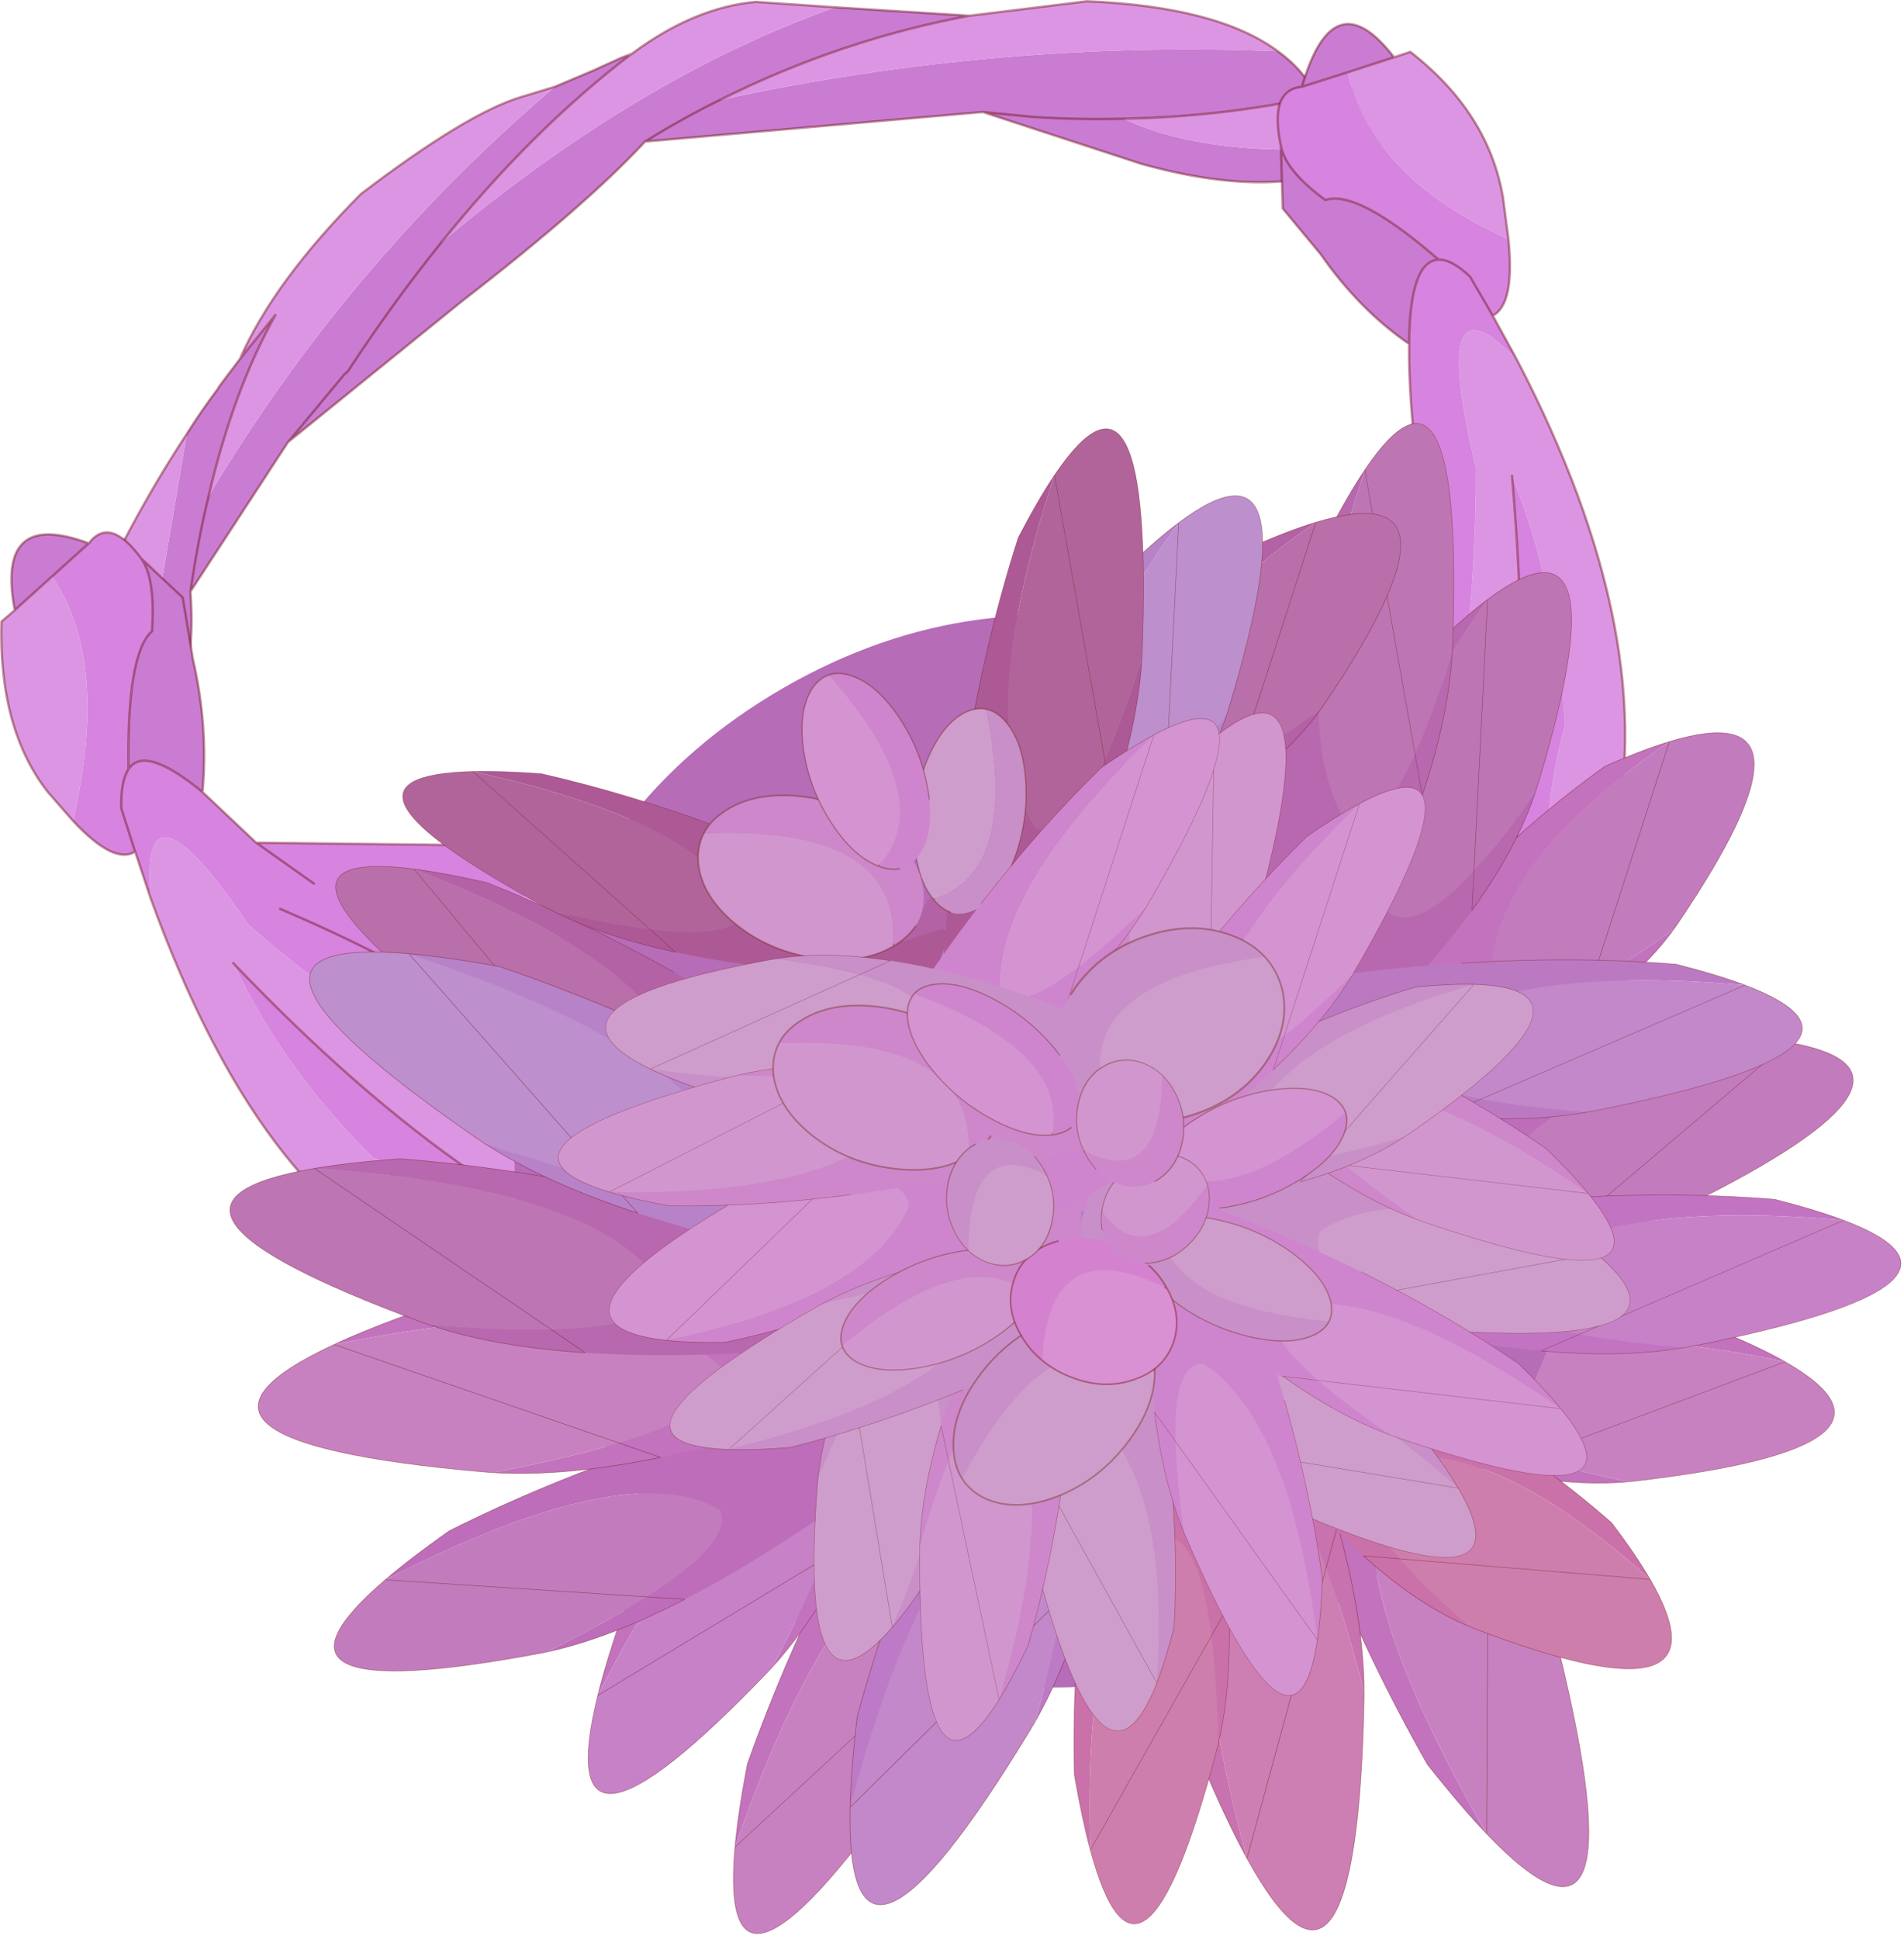 <?xml version="1.0" encoding="UTF-8" standalone="no"?>
<!DOCTYPE svg PUBLIC "-//W3C//DTD SVG 1.1//EN" "http://www.w3.org/Graphics/SVG/1.1/DTD/svg11.dtd">
<svg width="100%" height="100%" viewBox="0 0 222 226" version="1.1" xmlns="http://www.w3.org/2000/svg" xmlns:xlink="http://www.w3.org/1999/xlink" xml:space="preserve" xmlns:serif="http://www.serif.com/" style="fill-rule:evenodd;clip-rule:evenodd;stroke-linecap:round;stroke-linejoin:round;">
    <g transform="matrix(1,0,0,1,-192.584,-71.459)">
        <g transform="matrix(1.404,0,0,1.404,-69.514,-71.534)">
            <g id="shape0">
                <path d="M292.8,106.1C294.233,107.133 295.317,108.383 296.05,109.85C290.783,110.983 285.433,111.6 280,111.7C285,114.067 292.083,114.8 301.25,113.9C300.783,114.533 300.017,115.05 298.95,115.45C294.583,117.483 288.75,117.483 281.45,115.45L268.3,111.15L240.25,113.6C237.017,117.1 231.95,121.517 225.05,126.85L210.6,138.55L202.5,150.95C202.833,155.85 202.217,158.85 200.65,159.95L198.7,158.4L202.2,137.85C203,136.583 203.85,135.35 204.75,134.15L204.9,133.9L205.65,132.9L206.6,131.65L209.55,128C207.217,132.167 205.367,137.183 204,143.05C211.667,130.183 221.25,118.85 232.75,109.05L235.95,107.7L238.25,106.65L238.9,106.4L238.95,106.45C233.517,110.617 228.317,115.783 223.35,121.95C220.683,125.25 218.083,128.833 215.55,132.7L215.3,132.9L210.6,138.55L215.3,132.9L215.55,132.7C218.083,128.833 220.683,125.25 223.35,121.95C234.25,112.817 245.15,106.317 256.05,102.45L267.2,103.15C260.033,104.483 253.117,106.817 246.45,110.15C261.883,106.817 277.333,105.467 292.8,106.1M280,111.7C277.5,111.767 274.983,111.717 272.45,111.55L268.3,111.15L272.45,111.55C274.983,111.717 277.5,111.767 280,111.7M246.45,110.15C244.35,111.183 242.283,112.333 240.25,113.6C242.283,112.333 244.35,111.183 246.45,110.15M202.5,150.95C202.9,148.15 203.4,145.517 204,143.05C203.4,145.517 202.9,148.15 202.5,150.95" style="fill:#c97cd1;"/>
                <path d="M267.2,103.15L276.95,101.95C284.183,102.25 289.467,103.633 292.8,106.1C277.333,105.467 261.883,106.817 246.45,110.15C253.117,106.817 260.033,104.483 267.2,103.15M296.05,109.85L300.2,108.85L300.3,109C301.767,111.067 302.083,112.7 301.25,113.9C292.083,114.8 285,114.067 280,111.7C285.433,111.6 290.783,110.983 296.05,109.85M198.7,158.4L193.4,154.2C196,148.267 198.933,142.817 202.2,137.85L198.7,158.4M206.6,131.65C208.467,127.383 211.817,122.817 216.65,117.95C222.517,113.483 226.95,110.8 229.95,109.9L232.75,109.05C221.25,118.85 211.667,130.183 204,143.05C205.367,137.183 207.217,132.167 209.55,128L206.6,131.65M239.25,106.25L239.3,106.2C242.7,103.7 246.083,102.3 249.45,102L256.05,102.45C245.15,106.317 234.25,112.817 223.35,121.95C228.317,115.783 233.517,110.617 238.95,106.45L239.25,106.25" style="fill:#dc95e3;"/>
                <path d="M267.2,103.15L276.95,101.95C284.183,102.25 289.467,103.633 292.8,106.1C294.233,107.133 295.317,108.383 296.05,109.85L300.2,108.85L300.3,109C301.767,111.067 302.083,112.7 301.25,113.9C300.783,114.533 300.017,115.05 298.95,115.45C294.583,117.483 288.75,117.483 281.45,115.45L268.3,111.15L240.25,113.6C237.017,117.1 231.95,121.517 225.05,126.85L210.6,138.55L202.5,150.95C202.833,155.85 202.217,158.85 200.65,159.95L198.7,158.4L193.4,154.2C196,148.267 198.933,142.817 202.2,137.85C203,136.583 203.85,135.35 204.75,134.15L204.9,133.9L205.65,132.9L206.6,131.65C208.467,127.383 211.817,122.817 216.65,117.95C222.517,113.483 226.95,110.8 229.95,109.9L232.75,109.05L235.95,107.7L238.25,106.65L238.9,106.4L239.25,106.25L239.3,106.2C242.7,103.7 246.083,102.3 249.45,102L256.05,102.45L267.2,103.15C260.033,104.483 253.117,106.817 246.45,110.15C244.35,111.183 242.283,112.333 240.25,113.6M268.3,111.15L272.45,111.55C274.983,111.717 277.5,111.767 280,111.7C285.433,111.6 290.783,110.983 296.05,109.85M238.95,106.45L239.25,106.25M206.6,131.65L209.55,128C207.217,132.167 205.367,137.183 204,143.05C203.4,145.517 202.9,148.15 202.5,150.95M223.35,121.95C220.683,125.25 218.083,128.833 215.55,132.7L215.3,132.9L210.6,138.55M223.35,121.95C228.317,115.783 233.517,110.617 238.95,106.45" style="fill:none;fill-rule:nonzero;stroke:#600;stroke-opacity:0.4;stroke-width:0.2px;"/>
                <path d="M298.6,107.85L302.45,106.6L303.8,106.15C308.133,109.517 310.7,113.55 311.5,118.25L311.95,121.7C304.383,118.3 299.933,113.683 298.6,107.85M312.65,131.7C320.783,147.3 323.4,160.85 320.5,172.35C319.1,177.817 317.717,180.383 316.35,180.05C314.717,174.75 314.817,168.733 316.65,162C316.217,154.433 314.75,147.55 312.25,141.35C313.183,152.217 313.267,161.983 312.5,170.65L313.2,173.8C311.567,176.1 310.033,177.35 308.6,177.55C306.7,176.083 305.717,174 305.65,171.3C308.083,161.5 309.283,151.283 309.25,140.65C306.583,129.55 307.717,126.567 312.65,131.7M296.45,167.75C293.383,168.383 291.45,167.767 290.65,165.9C295.25,157.867 299.333,152.433 302.9,149.6L299.45,166.8L296.45,167.75" style="fill:#dc95e3;"/>
                <path d="M302.45,106.6L298.6,107.85L294.8,109.05C296.533,103.05 299.083,102.233 302.45,106.6M306.15,123.4C304.55,123.467 303.733,125.8 303.7,130.4C300.967,128.533 298.517,126.05 296.35,122.95L293.2,119.15L293.05,113.95C293.317,115.35 294.55,116.85 296.75,118.45C298.517,117.85 301.65,119.5 306.15,123.4" style="fill:#c97cd1;"/>
                <path d="M298.6,107.85C299.933,113.683 304.383,118.3 311.95,121.7C312.317,125.3 311.883,127.417 310.65,128.05L312.65,131.7C307.717,126.567 306.583,129.55 309.25,140.65C309.283,151.283 308.083,161.5 305.65,171.3C305.717,174 306.7,176.083 308.6,177.55C307.767,177.617 306.95,177.333 306.15,176.7C305.383,175.967 304.633,174.817 303.9,173.25C302.8,170.583 302.517,166.55 303.05,161.15C302.017,164.25 300.817,166.133 299.45,166.8L302.9,149.6C299.333,152.433 295.25,157.867 290.65,165.9C289.883,164.133 290.05,161.317 291.15,157.45L304,137.1C303.767,134.5 303.667,132.267 303.7,130.4C303.733,125.8 304.55,123.467 306.15,123.4C306.85,123.367 307.717,123.833 308.75,124.8L310.65,128.05L308.75,124.8C307.717,123.833 306.85,123.367 306.15,123.4C301.65,119.5 298.517,117.85 296.75,118.45C294.55,116.85 293.317,115.35 293.05,113.95C292.383,110.85 292.967,109.217 294.8,109.05L298.6,107.85M303.5,143.7L304,137.1L303.5,143.7M316.35,180.05C315.883,179.95 315.433,179.483 315,178.65C314.4,177.617 313.8,176 313.2,173.8L312.5,170.65C313.267,161.983 313.183,152.217 312.25,141.35C314.75,147.55 316.217,154.433 316.65,162C314.817,168.733 314.717,174.75 316.35,180.05M306.7,142.35C304.767,149.783 303.55,156.05 303.05,161.15C303.55,156.05 304.767,149.783 306.7,142.35" style="fill:#d684df;"/>
                <path d="M315,178.65L314.1,182.35C310.5,178.817 306.75,181.5 302.85,190.4C302.017,187.533 302.433,184.233 304.1,180.5L300.75,183.15C301.783,179.05 301.783,175.667 300.75,173C296.983,172.533 292.183,176.15 286.35,183.85C284.883,178.617 288.25,173.25 296.45,167.75L299.45,166.8C300.817,166.133 302.017,164.25 303.05,161.15C302.517,166.55 302.8,170.583 303.9,173.25C304.633,174.817 305.383,175.967 306.15,176.7C306.95,177.333 307.767,177.617 308.6,177.55C310.033,177.35 311.567,176.1 313.2,173.8C313.8,176 314.4,177.617 315,178.65M304.1,180.5C304.667,179.267 305.35,178 306.15,176.7C305.35,178 304.667,179.267 304.1,180.5" style="fill:#c585cb;"/>
                <path d="M314.1,182.35C311.767,191.117 308.65,194.95 304.75,193.85C303.883,192.783 303.25,191.633 302.85,190.4C306.75,181.5 310.5,178.817 314.1,182.35M300.75,183.15C292.983,188.75 288.183,188.983 286.35,183.85C292.183,176.15 296.983,172.533 300.75,173C301.783,175.667 301.783,179.05 300.75,183.15" style="fill:#cf8cd5;"/>
                <path d="M302.45,106.6L298.6,107.85L294.8,109.05C296.533,103.05 299.083,102.233 302.45,106.6L303.8,106.15C308.133,109.517 310.7,113.55 311.5,118.25L311.95,121.7C312.317,125.3 311.883,127.417 310.65,128.05L312.65,131.7C320.783,147.3 323.4,160.85 320.5,172.35C319.1,177.817 317.717,180.383 316.35,180.05C315.883,179.95 315.433,179.483 315,178.65L314.1,182.35C311.767,191.117 308.65,194.95 304.75,193.85C303.883,192.783 303.25,191.633 302.85,190.4C302.017,187.533 302.433,184.233 304.1,180.5L300.75,183.15C292.983,188.75 288.183,188.983 286.35,183.85C284.883,178.617 288.25,173.25 296.45,167.75C293.383,168.383 291.45,167.767 290.65,165.9C289.883,164.133 290.05,161.317 291.15,157.45L304,137.1L303.5,143.7M310.65,128.05L308.75,124.8C307.717,123.833 306.85,123.367 306.15,123.4C304.55,123.467 303.733,125.8 303.7,130.4C303.667,132.267 303.767,134.5 304,137.1M315,178.65C314.4,177.617 313.8,176 313.2,173.8C311.567,176.1 310.033,177.35 308.6,177.55C307.767,177.617 306.95,177.333 306.15,176.7C305.35,178 304.667,179.267 304.1,180.5M306.15,176.7C305.383,175.967 304.633,174.817 303.9,173.25C302.8,170.583 302.517,166.55 303.05,161.15C302.017,164.25 300.817,166.133 299.45,166.8L296.45,167.75M313.2,173.8L312.5,170.65C313.267,161.983 313.183,152.217 312.25,141.35M303.7,130.4C300.967,128.533 298.517,126.05 296.35,122.95L293.2,119.15L293.05,113.95C292.383,110.85 292.967,109.217 294.8,109.05M306.15,123.4C301.65,119.5 298.517,117.85 296.75,118.45C294.55,116.85 293.317,115.35 293.05,113.95M303.05,161.15C303.55,156.05 304.767,149.783 306.7,142.35" style="fill:none;fill-rule:nonzero;stroke:#600;stroke-opacity:0.4;stroke-width:0.2px;"/>
                <path d="M235.35,176.5C236.183,178.367 235.483,180.517 233.25,182.95L230.95,185.1L217.1,178.1C221.133,176.533 227.217,176 235.35,176.5M230.2,208.3C229.667,209.7 227.1,209.433 222.5,207.5C212.967,203.4 205.2,193.05 199.2,176.45C198.533,168.983 201.25,169.717 207.35,178.65C214.583,184.983 222.267,189.883 230.4,193.35C232.167,195.017 233.017,197.133 232.95,199.7C232.017,200.9 230.267,201.567 227.7,201.7L225.95,199.2C219.583,194.833 212.95,189.033 206.05,181.8C208.85,187.7 212.717,193.083 217.65,197.95C223.317,200.25 227.5,203.7 230.2,208.3M192.75,170L190.65,167.6C187.917,164.1 186.633,159.383 186.8,153.45L187.9,152.5L191,149.7C194.2,154.367 194.783,161.133 192.75,170" style="fill:#dc95e3;"/>
                <path d="M187.9,152.5C186.833,146.867 188.883,145.017 194.05,146.95L191,149.7L187.9,152.5M198.4,148.2L201.85,151.45L202.7,156.55C203.567,160.317 203.833,164 203.5,167.6C200.3,164.967 198.25,164.333 197.35,165.7C197.25,159.3 197.9,155.483 199.3,154.25C199.5,151.317 199.2,149.3 198.4,148.2" style="fill:#c97cd1;"/>
                <path d="M235.35,176.5C227.217,176 221.133,176.533 217.1,178.1L230.95,185.1C229.65,185.933 227.65,185.917 224.95,185.05C228.95,187.75 231.55,190.383 232.75,192.95C233.417,194.517 233.767,195.883 233.8,197.05C233.8,198.117 233.517,199 232.95,199.7C233.017,197.133 232.167,195.017 230.4,193.35C222.267,189.883 214.583,184.983 207.35,178.65C201.25,169.717 198.533,168.983 199.2,176.45L197.9,172.55C196.733,173.283 195.017,172.433 192.75,170C194.783,161.133 194.2,154.367 191,149.7L194.05,146.95C195.217,145.417 196.667,145.833 198.4,148.2C199.2,149.3 199.5,151.317 199.3,154.25C197.9,155.483 197.25,159.3 197.35,165.7C196.917,166.367 196.717,167.45 196.75,168.95L197.9,172.55L196.75,168.95C196.717,167.45 196.917,166.367 197.35,165.7C198.25,164.333 200.3,164.967 203.5,167.6L207.95,171.8L229.3,172.05C232.6,173.317 234.617,174.8 235.35,176.5M230.05,206.25C230.35,207.083 230.4,207.767 230.2,208.3C227.5,203.7 223.317,200.25 217.65,197.95C212.717,193.083 208.85,187.7 206.05,181.8C212.95,189.033 219.583,194.833 225.95,199.2L227.7,201.7C228.9,203.567 229.683,205.083 230.05,206.25M209.95,177.3C216.183,179.967 221.183,182.55 224.95,185.05C221.183,182.55 216.183,179.967 209.95,177.3M212.75,175.2L207.95,171.8L212.75,175.2" style="fill:#d684df;"/>
                <path d="M230.95,185.1L233.25,182.95C241.75,178.683 247.383,178.75 250.15,183.15C241.483,183.95 236.25,186.2 234.45,189.9C235.683,192.4 238,194.383 241.4,195.85L237.6,197.4C241.133,198.033 243.633,199.583 245.1,202.05C236.767,200.383 232.75,202.233 233.05,207.6L230.05,206.25C229.683,205.083 228.9,203.567 227.7,201.7C230.267,201.567 232.017,200.9 232.95,199.7C233.517,199 233.8,198.117 233.8,197.05C233.767,195.883 233.417,194.517 232.75,192.95C231.55,190.383 228.95,187.75 224.95,185.05C227.65,185.917 229.65,185.933 230.95,185.1M237.6,197.4L233.8,197.05L237.6,197.4" style="fill:#c585cb;"/>
                <path d="M250.15,183.15C252.617,187.883 249.7,192.117 241.4,195.85C238,194.383 235.683,192.4 234.45,189.9C236.25,186.2 241.483,183.95 250.15,183.15M245.1,202.05C245.733,203.15 246.167,204.4 246.4,205.8C244.867,210 240.417,210.6 233.05,207.6C232.75,202.233 236.767,200.383 245.1,202.05" style="fill:#cf8cd5;"/>
                <path d="M233.25,182.95C235.483,180.517 236.183,178.367 235.35,176.5C234.617,174.8 232.6,173.317 229.3,172.05L207.95,171.8L212.75,175.2M230.95,185.1L233.25,182.95C241.75,178.683 247.383,178.75 250.15,183.15C252.617,187.883 249.7,192.117 241.4,195.85L237.6,197.4C241.133,198.033 243.633,199.583 245.1,202.05C245.733,203.15 246.167,204.4 246.4,205.8C244.867,210 240.417,210.6 233.05,207.6L230.05,206.25C230.35,207.083 230.4,207.767 230.2,208.3C229.667,209.7 227.1,209.433 222.5,207.5C212.967,203.4 205.2,193.05 199.2,176.45L197.9,172.55C196.733,173.283 195.017,172.433 192.75,170L190.65,167.6C187.917,164.1 186.633,159.383 186.8,153.45L187.9,152.5C186.833,146.867 188.883,145.017 194.05,146.95C195.217,145.417 196.667,145.833 198.4,148.2L201.85,151.45L202.7,156.55C203.567,160.317 203.833,164 203.5,167.6L207.95,171.8M232.95,199.7C233.517,199 233.8,198.117 233.8,197.05C233.767,195.883 233.417,194.517 232.75,192.95C231.55,190.383 228.95,187.75 224.95,185.05C221.183,182.55 216.183,179.967 209.95,177.3M233.8,197.05L237.6,197.4M197.35,165.7C197.25,159.3 197.9,155.483 199.3,154.25C199.5,151.317 199.2,149.3 198.4,148.2M187.9,152.5L191,149.7L194.05,146.95M232.95,199.7C232.017,200.9 230.267,201.567 227.7,201.7C228.9,203.567 229.683,205.083 230.05,206.25M197.9,172.55L196.75,168.95C196.717,167.45 196.917,166.367 197.35,165.7C198.25,164.333 200.3,164.967 203.5,167.6M227.7,201.7L225.95,199.2C219.583,194.833 212.95,189.033 206.05,181.8M224.95,185.05C227.65,185.917 229.65,185.933 230.95,185.1" style="fill:none;fill-rule:nonzero;stroke:#600;stroke-opacity:0.4;stroke-width:0.2px;"/>
            </g>
            <g id="sprite0" transform="matrix(-0.602,0.348,-0.348,-0.602,370.15,228.65)">
                <g id="sprite1" transform="matrix(-0.389,0.022,-0.056,0.323,105.9,28.75)">
                    <g id="shape1">
                        <path d="M180.6,30.2C176.733,36.533 171.7,43.85 165.5,52.15C148.7,68.75 130.067,84.683 109.6,99.95C77.567,123.783 41.033,146 0,166.6C30.133,118.1 57.817,81.133 83.05,55.7C96.517,42.1 109.283,31.8 121.35,24.8C87.417,58.067 74.133,78.85 81.5,87.15C104.867,92.017 137.9,73.033 180.6,30.2" style="fill:#c372bd;"/>
                        <path d="M121.35,24.8L123.75,23.45C184.683,-9.917 203.633,-7.667 180.6,30.2C137.9,73.033 104.867,92.017 81.5,87.15C74.133,78.85 87.417,58.067 121.35,24.8" style="fill:#c881c0;"/>
                        <path d="M180.6,30.2C176.733,36.533 171.7,43.85 165.5,52.15C148.7,68.75 130.067,84.683 109.6,99.95M83.05,55.7C96.517,42.1 109.283,31.8 121.35,24.8L123.75,23.45C184.683,-9.917 203.633,-7.667 180.6,30.2L83.05,55.7Z" style="fill:none;fill-rule:nonzero;stroke:#640300;stroke-opacity:0.4;stroke-width:0.2px;"/>
                    </g>
                </g>
                <g id="shape2">
                    <path d="M142.5,63C154.967,75.467 161.2,90.517 161.2,108.15C161.2,125.783 154.967,140.833 142.5,153.3C130.033,165.767 114.983,172 97.35,172C79.717,172 64.667,165.767 52.2,153.3C39.733,140.833 33.5,125.783 33.5,108.15C33.5,90.517 39.733,75.467 52.2,63C64.667,50.533 79.717,44.3 97.35,44.3C114.983,44.3 130.033,50.533 142.5,63" style="fill:#b66cb7;"/>
                </g>
                <g id="sprite11" serif:id="sprite1" transform="matrix(0.413,0,0,0.357,96.95,44.3)">
                    <g id="shape11" serif:id="shape1">
                        <path d="M180.6,30.2C176.733,36.533 171.7,43.85 165.5,52.15C148.7,68.75 130.067,84.683 109.6,99.95C77.567,123.783 41.033,146 0,166.6C30.133,118.1 57.817,81.133 83.05,55.7C96.517,42.1 109.283,31.8 121.35,24.8C87.417,58.067 74.133,78.85 81.5,87.15C104.867,92.017 137.9,73.033 180.6,30.2" style="fill:#c372bd;"/>
                        <path d="M121.35,24.8L123.75,23.45C184.683,-9.917 203.633,-7.667 180.6,30.2C137.9,73.033 104.867,92.017 81.5,87.15C74.133,78.85 87.417,58.067 121.35,24.8" style="fill:#c881c0;"/>
                        <path d="M180.6,30.2C176.733,36.533 171.7,43.85 165.5,52.15C148.7,68.75 130.067,84.683 109.6,99.95M83.05,55.7C96.517,42.1 109.283,31.8 121.35,24.8L123.75,23.45C184.683,-9.917 203.633,-7.667 180.6,30.2L83.05,55.7Z" style="fill:none;fill-rule:nonzero;stroke:#640300;stroke-opacity:0.4;stroke-width:0.2px;"/>
                    </g>
                </g>
                <g id="sprite12" serif:id="sprite1" transform="matrix(0.343,0.092,-0.102,0.379,117.8,50.9)">
                    <g id="shape12" serif:id="shape1">
                        <path d="M180.6,30.2C176.733,36.533 171.7,43.85 165.5,52.15C148.7,68.75 130.067,84.683 109.6,99.95C77.567,123.783 41.033,146 0,166.6C30.133,118.1 57.817,81.133 83.05,55.7C96.517,42.1 109.283,31.8 121.35,24.8C87.417,58.067 74.133,78.85 81.5,87.15C104.867,92.017 137.9,73.033 180.6,30.2" style="fill:#c372bd;"/>
                        <path d="M121.35,24.8L123.75,23.45C184.683,-9.917 203.633,-7.667 180.6,30.2C137.9,73.033 104.867,92.017 81.5,87.15C74.133,78.85 87.417,58.067 121.35,24.8" style="fill:#c782c7;"/>
                        <path d="M180.6,30.2C176.733,36.533 171.7,43.85 165.5,52.15C148.7,68.75 130.067,84.683 109.6,99.95M83.05,55.7C96.517,42.1 109.283,31.8 121.35,24.8L123.75,23.45C184.683,-9.917 203.633,-7.667 180.6,30.2L83.05,55.7Z" style="fill:none;fill-rule:nonzero;stroke:#640300;stroke-opacity:0.4;stroke-width:0.2px;"/>
                    </g>
                </g>
                <g id="sprite13" serif:id="sprite1" transform="matrix(0.289,-0.289,0.289,0.289,32.1,55)">
                    <g id="shape13" serif:id="shape1">
                        <path d="M180.6,30.2C176.733,36.533 171.7,43.85 165.5,52.15C148.7,68.75 130.067,84.683 109.6,99.95C77.567,123.783 41.033,146 0,166.6C30.133,118.1 57.817,81.133 83.05,55.7C96.517,42.1 109.283,31.8 121.35,24.8C87.417,58.067 74.133,78.85 81.5,87.15C104.867,92.017 137.9,73.033 180.6,30.2" style="fill:#c372bd;"/>
                        <path d="M121.35,24.8L123.75,23.45C184.683,-9.917 203.633,-7.667 180.6,30.2C137.9,73.033 104.867,92.017 81.5,87.15C74.133,78.85 87.417,58.067 121.35,24.8" style="fill:#c881c0;"/>
                        <path d="M180.6,30.2C176.733,36.533 171.7,43.85 165.5,52.15C148.7,68.75 130.067,84.683 109.6,99.95M83.05,55.7C96.517,42.1 109.283,31.8 121.35,24.8L123.75,23.45C184.683,-9.917 203.633,-7.667 180.6,30.2L83.05,55.7Z" style="fill:none;fill-rule:nonzero;stroke:#640300;stroke-opacity:0.4;stroke-width:0.2px;"/>
                    </g>
                </g>
                <g id="sprite14" serif:id="sprite1" transform="matrix(0.354,-0.205,0.205,0.354,49.15,49.65)">
                    <g id="shape14" serif:id="shape1">
                        <path d="M180.6,30.2C176.733,36.533 171.7,43.85 165.5,52.15C148.7,68.75 130.067,84.683 109.6,99.95C77.567,123.783 41.033,146 0,166.6C30.133,118.1 57.817,81.133 83.05,55.7C96.517,42.1 109.283,31.8 121.35,24.8C87.417,58.067 74.133,78.85 81.5,87.15C104.867,92.017 137.9,73.033 180.6,30.2" style="fill:#c872af;"/>
                        <path d="M121.35,24.8L123.75,23.45C184.683,-9.917 203.633,-7.667 180.6,30.2C137.9,73.033 104.867,92.017 81.5,87.15C74.133,78.85 87.417,58.067 121.35,24.8" style="fill:#cd7fb3;"/>
                        <path d="M180.6,30.2C176.733,36.533 171.7,43.85 165.5,52.15C148.7,68.75 130.067,84.683 109.6,99.95M83.05,55.7C96.517,42.1 109.283,31.8 121.35,24.8L123.75,23.45C184.683,-9.917 203.633,-7.667 180.6,30.2L83.05,55.7Z" style="fill:none;fill-rule:nonzero;stroke:#640300;stroke-opacity:0.4;stroke-width:0.2px;"/>
                    </g>
                </g>
                <g id="sprite15" serif:id="sprite1" transform="matrix(0.321,-0.086,0.091,0.34,74.25,38.8)">
                    <g id="shape15" serif:id="shape1">
                        <path d="M180.6,30.2C176.733,36.533 171.7,43.85 165.5,52.15C148.7,68.75 130.067,84.683 109.6,99.95C77.567,123.783 41.033,146 0,166.6C30.133,118.1 57.817,81.133 83.05,55.7C96.517,42.1 109.283,31.8 121.35,24.8C87.417,58.067 74.133,78.85 81.5,87.15C104.867,92.017 137.9,73.033 180.6,30.2" style="fill:#ca71a9;"/>
                        <path d="M121.35,24.8L123.75,23.45C184.683,-9.917 203.633,-7.667 180.6,30.2C137.9,73.033 104.867,92.017 81.5,87.15C74.133,78.85 87.417,58.067 121.35,24.8" style="fill:#ce7eac;"/>
                        <path d="M180.6,30.2C176.733,36.533 171.7,43.85 165.5,52.15C148.7,68.75 130.067,84.683 109.6,99.95M83.05,55.7C96.517,42.1 109.283,31.8 121.35,24.8L123.75,23.45C184.683,-9.917 203.633,-7.667 180.6,30.2L83.05,55.7Z" style="fill:none;fill-rule:nonzero;stroke:#640300;stroke-opacity:0.4;stroke-width:0.2px;"/>
                    </g>
                </g>
                <g id="sprite16" serif:id="sprite1" transform="matrix(0.409,0,0,0.409,83.4,39.95)">
                    <g id="shape16" serif:id="shape1">
                        <path d="M180.6,30.2C176.733,36.533 171.7,43.85 165.5,52.15C148.7,68.75 130.067,84.683 109.6,99.95C77.567,123.783 41.033,146 0,166.6C30.133,118.1 57.817,81.133 83.05,55.7C96.517,42.1 109.283,31.8 121.35,24.8C87.417,58.067 74.133,78.85 81.5,87.15C104.867,92.017 137.9,73.033 180.6,30.2" style="fill:#bd7ac6;"/>
                        <path d="M121.35,24.8L123.75,23.45C184.683,-9.917 203.633,-7.667 180.6,30.2C137.9,73.033 104.867,92.017 81.5,87.15C74.133,78.85 87.417,58.067 121.35,24.8" style="fill:#c288c9;"/>
                        <path d="M180.6,30.2C176.733,36.533 171.7,43.85 165.5,52.15C148.7,68.75 130.067,84.683 109.6,99.95M83.05,55.7C96.517,42.1 109.283,31.8 121.35,24.8L123.75,23.45C184.683,-9.917 203.633,-7.667 180.6,30.2L83.05,55.7Z" style="fill:none;fill-rule:nonzero;stroke:#640300;stroke-opacity:0.4;stroke-width:0.2px;"/>
                    </g>
                </g>
                <g id="sprite17" serif:id="sprite1" transform="matrix(-0.023,0.348,-0.32,-0.021,160.1,113.15)">
                    <g id="shape17" serif:id="shape1">
                        <path d="M180.6,30.2C176.733,36.533 171.7,43.85 165.5,52.15C148.7,68.75 130.067,84.683 109.6,99.95C77.567,123.783 41.033,146 0,166.6C30.133,118.1 57.817,81.133 83.05,55.7C96.517,42.1 109.283,31.8 121.35,24.8C87.417,58.067 74.133,78.85 81.5,87.15C104.867,92.017 137.9,73.033 180.6,30.2" style="fill:#b462a6;"/>
                        <path d="M121.35,24.8L123.75,23.45C184.683,-9.917 203.633,-7.667 180.6,30.2C137.9,73.033 104.867,92.017 81.5,87.15C74.133,78.85 87.417,58.067 121.35,24.8" style="fill:#b96fa9;"/>
                        <path d="M180.6,30.2C176.733,36.533 171.7,43.85 165.5,52.15C148.7,68.75 130.067,84.683 109.6,99.95M83.05,55.7C96.517,42.1 109.283,31.8 121.35,24.8L123.75,23.45C184.683,-9.917 203.633,-7.667 180.6,30.2L83.05,55.7Z" style="fill:none;fill-rule:nonzero;stroke:#640300;stroke-opacity:0.4;stroke-width:0.2px;"/>
                    </g>
                </g>
                <g id="sprite18" serif:id="sprite1" transform="matrix(0.026,0.322,-0.299,0.024,138.7,123.05)">
                    <g id="shape18" serif:id="shape1">
                        <path d="M180.6,30.2C176.733,36.533 171.7,43.85 165.5,52.15C148.7,68.75 130.067,84.683 109.6,99.95C77.567,123.783 41.033,146 0,166.6C30.133,118.1 57.817,81.133 83.05,55.7C96.517,42.1 109.283,31.8 121.35,24.8C87.417,58.067 74.133,78.85 81.5,87.15C104.867,92.017 137.9,73.033 180.6,30.2" style="fill:#ad5996;"/>
                        <path d="M121.35,24.8L123.75,23.45C184.683,-9.917 203.633,-7.667 180.6,30.2C137.9,73.033 104.867,92.017 81.5,87.15C74.133,78.85 87.417,58.067 121.35,24.8" style="fill:#b16499;"/>
                        <path d="M180.6,30.2C176.733,36.533 171.7,43.85 165.5,52.15C148.7,68.75 130.067,84.683 109.6,99.95M83.05,55.7C96.517,42.1 109.283,31.8 121.35,24.8L123.75,23.45C184.683,-9.917 203.633,-7.667 180.6,30.2L83.05,55.7Z" style="fill:none;fill-rule:nonzero;stroke:#640300;stroke-opacity:0.4;stroke-width:0.2px;"/>
                    </g>
                </g>
                <g id="sprite19" serif:id="sprite1" transform="matrix(0.234,0.267,-0.274,0.24,157.75,48.15)">
                    <g id="shape19" serif:id="shape1">
                        <path d="M180.6,30.2C176.733,36.533 171.7,43.85 165.5,52.15C148.7,68.75 130.067,84.683 109.6,99.95C77.567,123.783 41.033,146 0,166.6C30.133,118.1 57.817,81.133 83.05,55.7C96.517,42.1 109.283,31.8 121.35,24.8C87.417,58.067 74.133,78.85 81.5,87.15C104.867,92.017 137.9,73.033 180.6,30.2" style="fill:#bd6db9;"/>
                        <path d="M121.35,24.8L123.75,23.45C184.683,-9.917 203.633,-7.667 180.6,30.2C137.9,73.033 104.867,92.017 81.5,87.15C74.133,78.85 87.417,58.067 121.35,24.8" style="fill:#c27bbc;"/>
                        <path d="M180.6,30.2C176.733,36.533 171.7,43.85 165.5,52.15C148.7,68.75 130.067,84.683 109.6,99.95M83.05,55.7C96.517,42.1 109.283,31.8 121.35,24.8L123.75,23.45C184.683,-9.917 203.633,-7.667 180.6,30.2L83.05,55.7Z" style="fill:none;fill-rule:nonzero;stroke:#640300;stroke-opacity:0.4;stroke-width:0.2px;"/>
                    </g>
                </g>
                <g id="sprite110" serif:id="sprite1" transform="matrix(0.181,0.367,-0.367,0.181,161.35,59.25)">
                    <g id="shape110" serif:id="shape1">
                        <path d="M180.6,30.2C176.733,36.533 171.7,43.85 165.5,52.15C148.7,68.75 130.067,84.683 109.6,99.95C77.567,123.783 41.033,146 0,166.6C30.133,118.1 57.817,81.133 83.05,55.7C96.517,42.1 109.283,31.8 121.35,24.8C87.417,58.067 74.133,78.85 81.5,87.15C104.867,92.017 137.9,73.033 180.6,30.2" style="fill:#c372bd;"/>
                        <path d="M121.35,24.8L123.75,23.45C184.683,-9.917 203.633,-7.667 180.6,30.2C137.9,73.033 104.867,92.017 81.5,87.15C74.133,78.85 87.417,58.067 121.35,24.8" style="fill:#c881c0;"/>
                        <path d="M180.6,30.2C176.733,36.533 171.7,43.85 165.5,52.15C148.7,68.75 130.067,84.683 109.6,99.95M83.05,55.7C96.517,42.1 109.283,31.8 121.35,24.8L123.75,23.45C184.683,-9.917 203.633,-7.667 180.6,30.2L83.05,55.7Z" style="fill:none;fill-rule:nonzero;stroke:#640300;stroke-opacity:0.4;stroke-width:0.2px;"/>
                    </g>
                </g>
                <g id="sprite111" serif:id="sprite1" transform="matrix(0.076,0.381,-0.376,0.075,172.1,79.3)">
                    <g id="shape111" serif:id="shape1">
                        <path d="M180.6,30.2C176.733,36.533 171.7,43.85 165.5,52.15C148.7,68.75 130.067,84.683 109.6,99.95C77.567,123.783 41.033,146 0,166.6C30.133,118.1 57.817,81.133 83.05,55.7C96.517,42.1 109.283,31.8 121.35,24.8C87.417,58.067 74.133,78.85 81.5,87.15C104.867,92.017 137.9,73.033 180.6,30.2" style="fill:#b868af;"/>
                        <path d="M121.35,24.8L123.75,23.45C184.683,-9.917 203.633,-7.667 180.6,30.2C137.9,73.033 104.867,92.017 81.5,87.15C74.133,78.85 87.417,58.067 121.35,24.8" style="fill:#bd75b3;"/>
                        <path d="M180.6,30.2C176.733,36.533 171.7,43.85 165.5,52.15C148.7,68.75 130.067,84.683 109.6,99.95M83.05,55.7C96.517,42.1 109.283,31.8 121.35,24.8L123.75,23.45C184.683,-9.917 203.633,-7.667 180.6,30.2L83.05,55.7Z" style="fill:none;fill-rule:nonzero;stroke:#640300;stroke-opacity:0.4;stroke-width:0.2px;"/>
                    </g>
                </g>
                <g id="sprite112" serif:id="sprite1" transform="matrix(-0.023,0.408,-0.408,-0.027,168.35,94.05)">
                    <g id="shape112" serif:id="shape1">
                        <path d="M180.6,30.2C176.733,36.533 171.7,43.85 165.5,52.15C148.7,68.75 130.067,84.683 109.6,99.95C77.567,123.783 41.033,146 0,166.6C30.133,118.1 57.817,81.133 83.05,55.7C96.517,42.1 109.283,31.8 121.35,24.8C87.417,58.067 74.133,78.85 81.5,87.15C104.867,92.017 137.9,73.033 180.6,30.2" style="fill:#b882c9;"/>
                        <path d="M121.35,24.8L123.75,23.45C184.683,-9.917 203.633,-7.667 180.6,30.2C137.9,73.033 104.867,92.017 81.5,87.15C74.133,78.85 87.417,58.067 121.35,24.8" style="fill:#bd8fcd;"/>
                        <path d="M180.6,30.2C176.733,36.533 171.7,43.85 165.5,52.15C148.7,68.75 130.067,84.683 109.6,99.95M83.05,55.7C96.517,42.1 109.283,31.8 121.35,24.8L123.75,23.45C184.683,-9.917 203.633,-7.667 180.6,30.2L83.05,55.7Z" style="fill:none;fill-rule:nonzero;stroke:#640300;stroke-opacity:0.4;stroke-width:0.2px;"/>
                    </g>
                </g>
                <g id="sprite113" serif:id="sprite1" transform="matrix(-0.202,0.307,0.23,0.27,38.4,49.9)">
                    <g id="shape113" serif:id="shape1">
                        <path d="M180.6,30.2C176.733,36.533 171.7,43.85 165.5,52.15C148.7,68.75 130.067,84.683 109.6,99.95C77.567,123.783 41.033,146 0,166.6C30.133,118.1 57.817,81.133 83.05,55.7C96.517,42.1 109.283,31.8 121.35,24.8C87.417,58.067 74.133,78.85 81.5,87.15C104.867,92.017 137.9,73.033 180.6,30.2" style="fill:#c372bd;"/>
                        <path d="M121.35,24.8L123.75,23.45C184.683,-9.917 203.633,-7.667 180.6,30.2C137.9,73.033 104.867,92.017 81.5,87.15C74.133,78.85 87.417,58.067 121.35,24.8" style="fill:#c27bbc;"/>
                        <path d="M180.6,30.2C176.733,36.533 171.7,43.85 165.5,52.15C148.7,68.75 130.067,84.683 109.6,99.95M83.05,55.7C96.517,42.1 109.283,31.8 121.35,24.8L123.75,23.45C184.683,-9.917 203.633,-7.667 180.6,30.2L83.05,55.7Z" style="fill:none;fill-rule:nonzero;stroke:#640300;stroke-opacity:0.4;stroke-width:0.2px;"/>
                    </g>
                </g>
                <g id="sprite114" serif:id="sprite1" transform="matrix(-0.135,0.367,0.275,0.181,35.25,67.3)">
                    <g id="shape114" serif:id="shape1">
                        <path d="M180.6,30.2C176.733,36.533 171.7,43.85 165.5,52.15C148.7,68.75 130.067,84.683 109.6,99.95C77.567,123.783 41.033,146 0,166.6C30.133,118.1 57.817,81.133 83.05,55.7C96.517,42.1 109.283,31.8 121.35,24.8C87.417,58.067 74.133,78.85 81.5,87.15C104.867,92.017 137.9,73.033 180.6,30.2" style="fill:#b868af;"/>
                        <path d="M121.35,24.8L123.75,23.45C184.683,-9.917 203.633,-7.667 180.6,30.2C137.9,73.033 104.867,92.017 81.5,87.15C74.133,78.85 87.417,58.067 121.35,24.8" style="fill:#bd75b3;"/>
                        <path d="M180.6,30.2C176.733,36.533 171.7,43.85 165.5,52.15C148.7,68.75 130.067,84.683 109.6,99.95M83.05,55.7C96.517,42.1 109.283,31.8 121.35,24.8L123.75,23.45C184.683,-9.917 203.633,-7.667 180.6,30.2L83.05,55.7Z" style="fill:none;fill-rule:nonzero;stroke:#640300;stroke-opacity:0.4;stroke-width:0.2px;"/>
                    </g>
                </g>
                <g id="sprite115" serif:id="sprite1" transform="matrix(-0.06,0.401,0.3,0.08,25.9,84.95)">
                    <g id="shape115" serif:id="shape1">
                        <path d="M180.6,30.2C176.733,36.533 171.7,43.85 165.5,52.15C148.7,68.75 130.067,84.683 109.6,99.95C77.567,123.783 41.033,146 0,166.6C30.133,118.1 57.817,81.133 83.05,55.7C96.517,42.1 109.283,31.8 121.35,24.8C87.417,58.067 74.133,78.85 81.5,87.15C104.867,92.017 137.9,73.033 180.6,30.2" style="fill:#b868af;"/>
                        <path d="M121.35,24.8L123.75,23.45C184.683,-9.917 203.633,-7.667 180.6,30.2C137.9,73.033 104.867,92.017 81.5,87.15C74.133,78.85 87.417,58.067 121.35,24.8" style="fill:#bd75b3;"/>
                        <path d="M180.6,30.2C176.733,36.533 171.7,43.85 165.5,52.15C148.7,68.75 130.067,84.683 109.6,99.95M83.05,55.7C96.517,42.1 109.283,31.8 121.35,24.8L123.75,23.45C184.683,-9.917 203.633,-7.667 180.6,30.2L83.05,55.7Z" style="fill:none;fill-rule:nonzero;stroke:#640300;stroke-opacity:0.4;stroke-width:0.2px;"/>
                    </g>
                </g>
                <g id="sprite116" serif:id="sprite1" transform="matrix(-0.344,-0.126,-0.209,0.285,129.35,42.2)">
                    <g id="shape116" serif:id="shape1">
                        <path d="M180.6,30.2C176.733,36.533 171.7,43.85 165.5,52.15C148.7,68.75 130.067,84.683 109.6,99.95C77.567,123.783 41.033,146 0,166.6C30.133,118.1 57.817,81.133 83.05,55.7C96.517,42.1 109.283,31.8 121.35,24.8C87.417,58.067 74.133,78.85 81.5,87.15C104.867,92.017 137.9,73.033 180.6,30.2" style="fill:#ca71a9;"/>
                        <path d="M121.35,24.8L123.75,23.45C184.683,-9.917 203.633,-7.667 180.6,30.2C137.9,73.033 104.867,92.017 81.5,87.15C74.133,78.85 87.417,58.067 121.35,24.8" style="fill:#ce7eac;"/>
                        <path d="M180.6,30.2C176.733,36.533 171.7,43.85 165.5,52.15C148.7,68.75 130.067,84.683 109.6,99.95M83.05,55.7C96.517,42.1 109.283,31.8 121.35,24.8L123.75,23.45C184.683,-9.917 203.633,-7.667 180.6,30.2L83.05,55.7Z" style="fill:none;fill-rule:nonzero;stroke:#640300;stroke-opacity:0.4;stroke-width:0.2px;"/>
                    </g>
                </g>
                <g id="sprite117" serif:id="sprite1" transform="matrix(-0.359,0.152,0.057,0.323,77.65,38.1)">
                    <g id="shape117" serif:id="shape1">
                        <path d="M180.6,30.2C176.733,36.533 171.7,43.85 165.5,52.15C148.7,68.75 130.067,84.683 109.6,99.95C77.567,123.783 41.033,146 0,166.6C30.133,118.1 57.817,81.133 83.05,55.7C96.517,42.1 109.283,31.8 121.35,24.8C87.417,58.067 74.133,78.85 81.5,87.15C104.867,92.017 137.9,73.033 180.6,30.2" style="fill:#bd6db9;"/>
                        <path d="M121.35,24.8L123.75,23.45C184.683,-9.917 203.633,-7.667 180.6,30.2C137.9,73.033 104.867,92.017 81.5,87.15C74.133,78.85 87.417,58.067 121.35,24.8" style="fill:#c27bbc;"/>
                        <path d="M180.6,30.2C176.733,36.533 171.7,43.85 165.5,52.15C148.7,68.75 130.067,84.683 109.6,99.95M83.05,55.7C96.517,42.1 109.283,31.8 121.35,24.8L123.75,23.45C184.683,-9.917 203.633,-7.667 180.6,30.2L83.05,55.7Z" style="fill:none;fill-rule:nonzero;stroke:#640300;stroke-opacity:0.4;stroke-width:0.2px;"/>
                    </g>
                </g>
                <g id="sprite118" serif:id="sprite1" transform="matrix(-0.403,0.034,-0.009,0.31,92.5,38.1)">
                    <g id="shape118" serif:id="shape1">
                        <path d="M180.6,30.2C176.733,36.533 171.7,43.85 165.5,52.15C148.7,68.75 130.067,84.683 109.6,99.95C77.567,123.783 41.033,146 0,166.6C30.133,118.1 57.817,81.133 83.05,55.7C96.517,42.1 109.283,31.8 121.35,24.8C87.417,58.067 74.133,78.85 81.5,87.15C104.867,92.017 137.9,73.033 180.6,30.2" style="fill:#c274c3;"/>
                        <path d="M121.35,24.8L123.75,23.45C184.683,-9.917 203.633,-7.667 180.6,30.2C137.9,73.033 104.867,92.017 81.5,87.15C74.133,78.85 87.417,58.067 121.35,24.8" style="fill:#c782c7;"/>
                        <path d="M180.6,30.2C176.733,36.533 171.7,43.85 165.5,52.15C148.7,68.75 130.067,84.683 109.6,99.95M83.05,55.7C96.517,42.1 109.283,31.8 121.35,24.8L123.75,23.45C184.683,-9.917 203.633,-7.667 180.6,30.2L83.05,55.7Z" style="fill:none;fill-rule:nonzero;stroke:#640300;stroke-opacity:0.4;stroke-width:0.2px;"/>
                    </g>
                </g>
                <g id="sprite119" serif:id="sprite1" transform="matrix(-0.403,0.034,-0.009,0.31,88.65,68.3)">
                    <g id="shape119" serif:id="shape1">
                        <path d="M180.6,30.2C176.733,36.533 171.7,43.85 165.5,52.15C148.7,68.75 130.067,84.683 109.6,99.95C77.567,123.783 41.033,146 0,166.6C30.133,118.1 57.817,81.133 83.05,55.7C96.517,42.1 109.283,31.8 121.35,24.8C87.417,58.067 74.133,78.85 81.5,87.15C104.867,92.017 137.9,73.033 180.6,30.2" style="fill:#bb79c2;"/>
                        <path d="M121.35,24.8L123.75,23.45C184.683,-9.917 203.633,-7.667 180.6,30.2C137.9,73.033 104.867,92.017 81.5,87.15C74.133,78.85 87.417,58.067 121.35,24.8" style="fill:#c288c9;"/>
                        <path d="M180.6,30.2C176.733,36.533 171.7,43.85 165.5,52.15C148.7,68.75 130.067,84.683 109.6,99.95M83.05,55.7C96.517,42.1 109.283,31.8 121.35,24.8L123.75,23.45C184.683,-9.917 203.633,-7.667 180.6,30.2L83.05,55.7Z" style="fill:none;fill-rule:nonzero;stroke:#640300;stroke-opacity:0.4;stroke-width:0.2px;"/>
                    </g>
                </g>
                <g id="sprite120" serif:id="sprite1" transform="matrix(-0.202,0.307,0.23,0.27,61.85,93.7)">
                    <g id="shape120" serif:id="shape1">
                        <path d="M180.6,30.2C176.733,36.533 171.7,43.85 165.5,52.15C148.7,68.75 130.067,84.683 109.6,99.95C77.567,123.783 41.033,146 0,166.6C30.133,118.1 57.817,81.133 83.05,55.7C96.517,42.1 109.283,31.8 121.35,24.8C87.417,58.067 74.133,78.85 81.5,87.15C104.867,92.017 137.9,73.033 180.6,30.2" style="fill:#b462a6;"/>
                        <path d="M121.35,24.8L123.75,23.45C184.683,-9.917 203.633,-7.667 180.6,30.2C137.9,73.033 104.867,92.017 81.5,87.15C74.133,78.85 87.417,58.067 121.35,24.8" style="fill:#b96fa9;"/>
                        <path d="M180.6,30.2C176.733,36.533 171.7,43.85 165.5,52.15C148.7,68.75 130.067,84.683 109.6,99.95M83.05,55.7C96.517,42.1 109.283,31.8 121.35,24.8L123.75,23.45C184.683,-9.917 203.633,-7.667 180.6,30.2L83.05,55.7Z" style="fill:none;fill-rule:nonzero;stroke:#640300;stroke-opacity:0.4;stroke-width:0.2px;"/>
                    </g>
                </g>
                <g id="sprite121" serif:id="sprite1" transform="matrix(-0.135,0.367,0.275,0.181,62.6,93.7)">
                    <g id="shape121" serif:id="shape1">
                        <path d="M180.6,30.2C176.733,36.533 171.7,43.85 165.5,52.15C148.7,68.75 130.067,84.683 109.6,99.95C77.567,123.783 41.033,146 0,166.6C30.133,118.1 57.817,81.133 83.05,55.7C96.517,42.1 109.283,31.8 121.35,24.8C87.417,58.067 74.133,78.85 81.5,87.15C104.867,92.017 137.9,73.033 180.6,30.2" style="fill:#b882c9;"/>
                        <path d="M121.35,24.8L123.75,23.45C184.683,-9.917 203.633,-7.667 180.6,30.2C137.9,73.033 104.867,92.017 81.5,87.15C74.133,78.85 87.417,58.067 121.35,24.8" style="fill:#bd8fcd;"/>
                        <path d="M180.6,30.2C176.733,36.533 171.7,43.85 165.5,52.15C148.7,68.75 130.067,84.683 109.6,99.95M83.05,55.7C96.517,42.1 109.283,31.8 121.35,24.8L123.75,23.45C184.683,-9.917 203.633,-7.667 180.6,30.2L83.05,55.7Z" style="fill:none;fill-rule:nonzero;stroke:#640300;stroke-opacity:0.4;stroke-width:0.2px;"/>
                    </g>
                </g>
                <g id="sprite122" serif:id="sprite1" transform="matrix(-0.06,0.401,0.3,0.08,58.3,102.95)">
                    <g id="shape122" serif:id="shape1">
                        <path d="M180.6,30.2C176.733,36.533 171.7,43.85 165.5,52.15C148.7,68.75 130.067,84.683 109.6,99.95C77.567,123.783 41.033,146 0,166.6C30.133,118.1 57.817,81.133 83.05,55.7C96.517,42.1 109.283,31.8 121.35,24.8C87.417,58.067 74.133,78.85 81.5,87.15C104.867,92.017 137.9,73.033 180.6,30.2" style="fill:#ad5996;"/>
                        <path d="M121.35,24.8L123.75,23.45C184.683,-9.917 203.633,-7.667 180.6,30.2C137.9,73.033 104.867,92.017 81.5,87.15C74.133,78.85 87.417,58.067 121.35,24.8" style="fill:#b16499;"/>
                        <path d="M180.6,30.2C176.733,36.533 171.7,43.85 165.5,52.15C148.7,68.75 130.067,84.683 109.6,99.95M83.05,55.7C96.517,42.1 109.283,31.8 121.35,24.8L123.75,23.45C184.683,-9.917 203.633,-7.667 180.6,30.2L83.05,55.7Z" style="fill:none;fill-rule:nonzero;stroke:#640300;stroke-opacity:0.4;stroke-width:0.2px;"/>
                    </g>
                </g>
            </g>
            <g id="sprite2" transform="matrix(-0.602,0.348,-0.348,-0.602,343.75,214.15)">
                <g id="sprite123" serif:id="sprite1" transform="matrix(-0.296,-0.149,-0.178,0.214,111.7,32.35)">
                    <g id="shape123" serif:id="shape1">
                        <path d="M180.6,30.2C176.733,36.533 171.7,43.85 165.5,52.15C148.7,68.75 130.067,84.683 109.6,99.95C77.567,123.783 41.033,146 0,166.6C30.133,118.1 57.817,81.133 83.05,55.7C96.517,42.1 109.283,31.8 121.35,24.8C87.417,58.067 74.133,78.85 81.5,87.15C104.867,92.017 137.9,73.033 180.6,30.2" style="fill:#c98fc8;"/>
                        <path d="M121.35,24.8L123.75,23.45C184.683,-9.917 203.633,-7.667 180.6,30.2C137.9,73.033 104.867,92.017 81.5,87.15C74.133,78.85 87.417,58.067 121.35,24.8" style="fill:#ce9dcc;"/>
                        <path d="M180.6,30.2C176.733,36.533 171.7,43.85 165.5,52.15C148.7,68.75 130.067,84.683 109.6,99.95M83.05,55.7C96.517,42.1 109.283,31.8 121.35,24.8L123.75,23.45C184.683,-9.917 203.633,-7.667 180.6,30.2L83.05,55.7Z" style="fill:none;fill-rule:nonzero;stroke:#640300;stroke-opacity:0.4;stroke-width:0.2px;"/>
                    </g>
                </g>
                <g id="sprite124" serif:id="sprite1" transform="matrix(-0.329,-0.04,-0.096,0.262,86.9,27.2)">
                    <g id="shape124" serif:id="shape1">
                        <path d="M180.6,30.2C176.733,36.533 171.7,43.85 165.5,52.15C148.7,68.75 130.067,84.683 109.6,99.95C77.567,123.783 41.033,146 0,166.6C30.133,118.1 57.817,81.133 83.05,55.7C96.517,42.1 109.283,31.8 121.35,24.8C87.417,58.067 74.133,78.85 81.5,87.15C104.867,92.017 137.9,73.033 180.6,30.2" style="fill:#c98fc8;"/>
                        <path d="M121.35,24.8L123.75,23.45C184.683,-9.917 203.633,-7.667 180.6,30.2C137.9,73.033 104.867,92.017 81.5,87.15C74.133,78.85 87.417,58.067 121.35,24.8" style="fill:#ce9dcc;"/>
                        <path d="M180.6,30.2C176.733,36.533 171.7,43.85 165.5,52.15C148.7,68.75 130.067,84.683 109.6,99.95M83.05,55.7C96.517,42.1 109.283,31.8 121.35,24.8L123.75,23.45C184.683,-9.917 203.633,-7.667 180.6,30.2L83.05,55.7Z" style="fill:none;fill-rule:nonzero;stroke:#640300;stroke-opacity:0.4;stroke-width:0.2px;"/>
                    </g>
                </g>
                <g id="sprite125" serif:id="sprite1" transform="matrix(-0.311,-0.146,-0.138,0.225,97.85,33.55)">
                    <g id="shape125" serif:id="shape1">
                        <path d="M180.6,30.2C176.733,36.533 171.7,43.85 165.5,52.15C148.7,68.75 130.067,84.683 109.6,99.95C77.567,123.783 41.033,146 0,166.6C30.133,118.1 57.817,81.133 83.05,55.7C96.517,42.1 109.283,31.8 121.35,24.8C87.417,58.067 74.133,78.85 81.5,87.15C104.867,92.017 137.9,73.033 180.6,30.2" style="fill:#cf85cd;"/>
                        <path d="M121.35,24.8L123.75,23.45C184.683,-9.917 203.633,-7.667 180.6,30.2C137.9,73.033 104.867,92.017 81.5,87.15C74.133,78.85 87.417,58.067 121.35,24.8" style="fill:#d493d1;"/>
                        <path d="M180.6,30.2C176.733,36.533 171.7,43.85 165.5,52.15C148.7,68.75 130.067,84.683 109.6,99.95M83.05,55.7C96.517,42.1 109.283,31.8 121.35,24.8L123.75,23.45C184.683,-9.917 203.633,-7.667 180.6,30.2L83.05,55.7Z" style="fill:none;fill-rule:nonzero;stroke:#640300;stroke-opacity:0.4;stroke-width:0.2px;"/>
                    </g>
                </g>
                <g id="sprite126" serif:id="sprite1" transform="matrix(-0.311,-0.146,-0.138,0.225,82.15,54.15)">
                    <g id="shape126" serif:id="shape1">
                        <path d="M180.6,30.2C176.733,36.533 171.7,43.85 165.5,52.15C148.7,68.75 130.067,84.683 109.6,99.95C77.567,123.783 41.033,146 0,166.6C30.133,118.1 57.817,81.133 83.05,55.7C96.517,42.1 109.283,31.8 121.35,24.8C87.417,58.067 74.133,78.85 81.5,87.15C104.867,92.017 137.9,73.033 180.6,30.2" style="fill:#cd87ca;"/>
                        <path d="M121.35,24.8L123.75,23.45C184.683,-9.917 203.633,-7.667 180.6,30.2C137.9,73.033 104.867,92.017 81.5,87.15C74.133,78.85 87.417,58.067 121.35,24.8" style="fill:#d296ce;"/>
                        <path d="M180.6,30.2C176.733,36.533 171.7,43.85 165.5,52.15C148.7,68.75 130.067,84.683 109.6,99.95M83.05,55.7C96.517,42.1 109.283,31.8 121.35,24.8L123.75,23.45C184.683,-9.917 203.633,-7.667 180.6,30.2L83.05,55.7Z" style="fill:none;fill-rule:nonzero;stroke:#640300;stroke-opacity:0.4;stroke-width:0.2px;"/>
                    </g>
                </g>
                <g id="sprite127" serif:id="sprite1" transform="matrix(-0.282,0.172,0.087,0.264,69.45,24)">
                    <g id="shape127" serif:id="shape1">
                        <path d="M180.6,30.2C176.733,36.533 171.7,43.85 165.5,52.15C148.7,68.75 130.067,84.683 109.6,99.95C77.567,123.783 41.033,146 0,166.6C30.133,118.1 57.817,81.133 83.05,55.7C96.517,42.1 109.283,31.8 121.35,24.8C87.417,58.067 74.133,78.85 81.5,87.15C104.867,92.017 137.9,73.033 180.6,30.2" style="fill:#c98fc8;"/>
                        <path d="M121.35,24.8L123.75,23.45C184.683,-9.917 203.633,-7.667 180.6,30.2C137.9,73.033 104.867,92.017 81.5,87.15C74.133,78.85 87.417,58.067 121.35,24.8" style="fill:#ce9dcc;"/>
                        <path d="M180.6,30.2C176.733,36.533 171.7,43.85 165.5,52.15C148.7,68.75 130.067,84.683 109.6,99.95M83.05,55.7C96.517,42.1 109.283,31.8 121.35,24.8L123.75,23.45C184.683,-9.917 203.633,-7.667 180.6,30.2L83.05,55.7Z" style="fill:none;fill-rule:nonzero;stroke:#640300;stroke-opacity:0.4;stroke-width:0.2px;"/>
                    </g>
                </g>
                <g id="sprite128" serif:id="sprite1" transform="matrix(-0.104,0.315,0.238,0.145,44.85,42.8)">
                    <g id="shape128" serif:id="shape1">
                        <path d="M180.6,30.2C176.733,36.533 171.7,43.85 165.5,52.15C148.7,68.75 130.067,84.683 109.6,99.95C77.567,123.783 41.033,146 0,166.6C30.133,118.1 57.817,81.133 83.05,55.7C96.517,42.1 109.283,31.8 121.35,24.8C87.417,58.067 74.133,78.85 81.5,87.15C104.867,92.017 137.9,73.033 180.6,30.2" style="fill:#cd87ca;"/>
                        <path d="M121.35,24.8L123.75,23.45C184.683,-9.917 203.633,-7.667 180.6,30.2C137.9,73.033 104.867,92.017 81.5,87.15C74.133,78.85 87.417,58.067 121.35,24.8" style="fill:#d296ce;"/>
                        <path d="M180.6,30.2C176.733,36.533 171.7,43.85 165.5,52.15C148.7,68.75 130.067,84.683 109.6,99.95M83.05,55.7C96.517,42.1 109.283,31.8 121.35,24.8L123.75,23.45C184.683,-9.917 203.633,-7.667 180.6,30.2L83.05,55.7Z" style="fill:none;fill-rule:nonzero;stroke:#640300;stroke-opacity:0.4;stroke-width:0.2px;"/>
                    </g>
                </g>
                <g id="sprite129" serif:id="sprite1" transform="matrix(-0.204,0.276,0.193,0.179,53.2,33.3)">
                    <g id="shape129" serif:id="shape1">
                        <path d="M180.6,30.2C176.733,36.533 171.7,43.85 165.5,52.15C148.7,68.75 130.067,84.683 109.6,99.95C77.567,123.783 41.033,146 0,166.6C30.133,118.1 57.817,81.133 83.05,55.7C96.517,42.1 109.283,31.8 121.35,24.8C87.417,58.067 74.133,78.85 81.5,87.15C104.867,92.017 137.9,73.033 180.6,30.2" style="fill:#cf85cd;"/>
                        <path d="M121.35,24.8L123.75,23.45C184.683,-9.917 203.633,-7.667 180.6,30.2C137.9,73.033 104.867,92.017 81.5,87.15C74.133,78.85 87.417,58.067 121.35,24.8" style="fill:#d493d1;"/>
                        <path d="M180.6,30.2C176.733,36.533 171.7,43.85 165.5,52.15C148.7,68.75 130.067,84.683 109.6,99.95M83.05,55.7C96.517,42.1 109.283,31.8 121.35,24.8L123.75,23.45C184.683,-9.917 203.633,-7.667 180.6,30.2L83.05,55.7Z" style="fill:none;fill-rule:nonzero;stroke:#640300;stroke-opacity:0.4;stroke-width:0.2px;"/>
                    </g>
                </g>
                <g id="sprite3" transform="matrix(-0.632,0.632,-0.496,-0.496,76.3,107.1)">
                    <g id="shape3">
                        <path d="M27.45,7.7C27.517,8.9 27.2,10.15 26.5,11.45C25.167,13.983 22.767,15.983 19.3,17.45C15.867,18.883 12.367,19.35 8.8,18.85L7.95,18.7C4.883,18.1 2.65,16.8 1.25,14.8C0.35,13.5 -0.067,12.15 0,10.75C0.067,9.75 0.383,8.7 0.95,7.6L1.2,7.55C5.5,16.05 14.25,16.1 27.45,7.7" style="fill:#c98fc8;"/>
                        <path d="M0.95,7.6L1.1,7.35C2.467,4.917 4.817,3 8.15,1.6C11.617,0.133 15.117,-0.333 18.65,0.2C22.15,0.767 24.683,2.133 26.25,4.3C26.983,5.367 27.383,6.5 27.45,7.7C14.25,16.1 5.5,16.05 1.2,7.55L0.95,7.6M1.1,7.35L1.2,7.55L1.1,7.35" style="fill:#ce9dcc;"/>
                        <path d="M0.95,7.6L1.1,7.35C2.467,4.917 4.817,3 8.15,1.6C11.617,0.133 15.117,-0.333 18.65,0.2C22.15,0.767 24.683,2.133 26.25,4.3C26.983,5.367 27.383,6.5 27.45,7.7C27.517,8.9 27.2,10.15 26.5,11.45C25.167,13.983 22.767,15.983 19.3,17.45C15.867,18.883 12.367,19.35 8.8,18.85L7.95,18.7M0,10.75C0.067,9.75 0.383,8.7 0.95,7.6M1.2,7.55L1.1,7.35" style="fill:none;fill-rule:nonzero;stroke:#6d2311;stroke-opacity:0.4;stroke-width:0.2px;"/>
                    </g>
                </g>
                <g id="sprite130" serif:id="sprite1" transform="matrix(-0.204,0.276,0.193,0.179,70.35,52.7)">
                    <g id="shape130" serif:id="shape1">
                        <path d="M180.6,30.2C176.733,36.533 171.7,43.85 165.5,52.15C148.7,68.75 130.067,84.683 109.6,99.95C77.567,123.783 41.033,146 0,166.6C30.133,118.1 57.817,81.133 83.05,55.7C96.517,42.1 109.283,31.8 121.35,24.8C87.417,58.067 74.133,78.85 81.5,87.15C104.867,92.017 137.9,73.033 180.6,30.2" style="fill:#cf85cd;"/>
                        <path d="M121.35,24.8L123.75,23.45C184.683,-9.917 203.633,-7.667 180.6,30.2C137.9,73.033 104.867,92.017 81.5,87.15C74.133,78.85 87.417,58.067 121.35,24.8" style="fill:#d493d1;"/>
                        <path d="M180.6,30.2C176.733,36.533 171.7,43.85 165.5,52.15C148.7,68.75 130.067,84.683 109.6,99.95M83.05,55.7C96.517,42.1 109.283,31.8 121.35,24.8L123.75,23.45C184.683,-9.917 203.633,-7.667 180.6,30.2L83.05,55.7Z" style="fill:none;fill-rule:nonzero;stroke:#640300;stroke-opacity:0.4;stroke-width:0.2px;"/>
                    </g>
                </g>
                <g id="sprite131" serif:id="sprite1" transform="matrix(0.046,-0.328,-0.26,-0.1,119.25,93.6)">
                    <g id="shape131" serif:id="shape1">
                        <path d="M180.6,30.2C176.733,36.533 171.7,43.85 165.5,52.15C148.7,68.75 130.067,84.683 109.6,99.95C77.567,123.783 41.033,146 0,166.6C30.133,118.1 57.817,81.133 83.05,55.7C96.517,42.1 109.283,31.8 121.35,24.8C87.417,58.067 74.133,78.85 81.5,87.15C104.867,92.017 137.9,73.033 180.6,30.2" style="fill:#c98fc8;"/>
                        <path d="M121.35,24.8L123.75,23.45C184.683,-9.917 203.633,-7.667 180.6,30.2C137.9,73.033 104.867,92.017 81.5,87.15C74.133,78.85 87.417,58.067 121.35,24.8" style="fill:#ce9dcc;"/>
                        <path d="M180.6,30.2C176.733,36.533 171.7,43.85 165.5,52.15C148.7,68.75 130.067,84.683 109.6,99.95M83.05,55.7C96.517,42.1 109.283,31.8 121.35,24.8L123.75,23.45C184.683,-9.917 203.633,-7.667 180.6,30.2L83.05,55.7Z" style="fill:none;fill-rule:nonzero;stroke:#640300;stroke-opacity:0.4;stroke-width:0.2px;"/>
                    </g>
                </g>
                <g id="sprite132" serif:id="sprite1" transform="matrix(-0.067,-0.324,-0.279,-0.007,116.2,68.5)">
                    <g id="shape132" serif:id="shape1">
                        <path d="M180.6,30.2C176.733,36.533 171.7,43.85 165.5,52.15C148.7,68.75 130.067,84.683 109.6,99.95C77.567,123.783 41.033,146 0,166.6C30.133,118.1 57.817,81.133 83.05,55.7C96.517,42.1 109.283,31.8 121.35,24.8C87.417,58.067 74.133,78.85 81.5,87.15C104.867,92.017 137.9,73.033 180.6,30.2" style="fill:#c98fc8;"/>
                        <path d="M121.35,24.8L123.75,23.45C184.683,-9.917 203.633,-7.667 180.6,30.2C137.9,73.033 104.867,92.017 81.5,87.15C74.133,78.85 87.417,58.067 121.35,24.8" style="fill:#ce9dcc;"/>
                        <path d="M180.6,30.2C176.733,36.533 171.7,43.85 165.5,52.15C148.7,68.75 130.067,84.683 109.6,99.95M83.05,55.7C96.517,42.1 109.283,31.8 121.35,24.8L123.75,23.45C184.683,-9.917 203.633,-7.667 180.6,30.2L83.05,55.7Z" style="fill:none;fill-rule:nonzero;stroke:#640300;stroke-opacity:0.4;stroke-width:0.2px;"/>
                    </g>
                </g>
                <g id="sprite133" serif:id="sprite1" transform="matrix(0.039,-0.341,-0.257,-0.059,113.7,80.85)">
                    <g id="shape133" serif:id="shape1">
                        <path d="M180.6,30.2C176.733,36.533 171.7,43.85 165.5,52.15C148.7,68.75 130.067,84.683 109.6,99.95C77.567,123.783 41.033,146 0,166.6C30.133,118.1 57.817,81.133 83.05,55.7C96.517,42.1 109.283,31.8 121.35,24.8C87.417,58.067 74.133,78.85 81.5,87.15C104.867,92.017 137.9,73.033 180.6,30.2" style="fill:#cd87ca;"/>
                        <path d="M121.35,24.8L123.75,23.45C184.683,-9.917 203.633,-7.667 180.6,30.2C137.9,73.033 104.867,92.017 81.5,87.15C74.133,78.85 87.417,58.067 121.35,24.8" style="fill:#d296ce;"/>
                        <path d="M180.6,30.2C176.733,36.533 171.7,43.85 165.5,52.15C148.7,68.75 130.067,84.683 109.6,99.95M83.05,55.7C96.517,42.1 109.283,31.8 121.35,24.8L123.75,23.45C184.683,-9.917 203.633,-7.667 180.6,30.2L83.05,55.7Z" style="fill:none;fill-rule:nonzero;stroke:#640300;stroke-opacity:0.4;stroke-width:0.2px;"/>
                    </g>
                </g>
                <g id="sprite134" serif:id="sprite1" transform="matrix(-0.101,-0.328,-0.259,0.049,102.55,62.4)">
                    <g id="shape134" serif:id="shape1">
                        <path d="M180.6,30.2C176.733,36.533 171.7,43.85 165.5,52.15C148.7,68.75 130.067,84.683 109.6,99.95C77.567,123.783 41.033,146 0,166.6C30.133,118.1 57.817,81.133 83.05,55.7C96.517,42.1 109.283,31.8 121.35,24.8C87.417,58.067 74.133,78.85 81.5,87.15C104.867,92.017 137.9,73.033 180.6,30.2" style="fill:#cf85cd;"/>
                        <path d="M121.35,24.8L123.75,23.45C184.683,-9.917 203.633,-7.667 180.6,30.2C137.9,73.033 104.867,92.017 81.5,87.15C74.133,78.85 87.417,58.067 121.35,24.8" style="fill:#d493d1;"/>
                        <path d="M180.6,30.2C176.733,36.533 171.7,43.85 165.5,52.15C148.7,68.75 130.067,84.683 109.6,99.95M83.05,55.7C96.517,42.1 109.283,31.8 121.35,24.8L123.75,23.45C184.683,-9.917 203.633,-7.667 180.6,30.2L83.05,55.7Z" style="fill:none;fill-rule:nonzero;stroke:#640300;stroke-opacity:0.4;stroke-width:0.2px;"/>
                    </g>
                </g>
                <g id="sprite31" serif:id="sprite3" transform="matrix(0.5,0.866,-0.866,0.5,84.7,97.05)">
                    <g id="shape31" serif:id="shape3">
                        <path d="M27.45,7.7C27.517,8.9 27.2,10.15 26.5,11.45C25.167,13.983 22.767,15.983 19.3,17.45C15.867,18.883 12.367,19.35 8.8,18.85L7.95,18.7C4.883,18.1 2.65,16.8 1.25,14.8C0.35,13.5 -0.067,12.15 0,10.75C0.067,9.75 0.383,8.7 0.95,7.6L1.2,7.55C5.5,16.05 14.25,16.1 27.45,7.7" style="fill:#cd87ca;"/>
                        <path d="M0.95,7.6L1.1,7.35C2.467,4.917 4.817,3 8.15,1.6C11.617,0.133 15.117,-0.333 18.65,0.2C22.15,0.767 24.683,2.133 26.25,4.3C26.983,5.367 27.383,6.5 27.45,7.7C14.25,16.1 5.5,16.05 1.2,7.55L0.95,7.6M1.1,7.35L1.2,7.55L1.1,7.35" style="fill:#d296ce;"/>
                        <path d="M0.95,7.6L1.1,7.35C2.467,4.917 4.817,3 8.15,1.6C11.617,0.133 15.117,-0.333 18.65,0.2C22.15,0.767 24.683,2.133 26.25,4.3C26.983,5.367 27.383,6.5 27.45,7.7C27.517,8.9 27.2,10.15 26.5,11.45C25.167,13.983 22.767,15.983 19.3,17.45C15.867,18.883 12.367,19.35 8.8,18.85L7.95,18.7M0,10.75C0.067,9.75 0.383,8.7 0.95,7.6M1.2,7.55L1.1,7.35" style="fill:none;fill-rule:nonzero;stroke:#6d2311;stroke-opacity:0.4;stroke-width:0.2px;"/>
                    </g>
                </g>
                <g id="sprite135" serif:id="sprite1" transform="matrix(0.329,-0.04,0.03,-0.277,51.05,119.1)">
                    <g id="shape135" serif:id="shape1">
                        <path d="M180.6,30.2C176.733,36.533 171.7,43.85 165.5,52.15C148.7,68.75 130.067,84.683 109.6,99.95C77.567,123.783 41.033,146 0,166.6C30.133,118.1 57.817,81.133 83.05,55.7C96.517,42.1 109.283,31.8 121.35,24.8C87.417,58.067 74.133,78.85 81.5,87.15C104.867,92.017 137.9,73.033 180.6,30.2" style="fill:#c98fc8;"/>
                        <path d="M121.35,24.8L123.75,23.45C184.683,-9.917 203.633,-7.667 180.6,30.2C137.9,73.033 104.867,92.017 81.5,87.15C74.133,78.85 87.417,58.067 121.35,24.8" style="fill:#ce9dcc;"/>
                        <path d="M180.6,30.2C176.733,36.533 171.7,43.85 165.5,52.15C148.7,68.75 130.067,84.683 109.6,99.95M83.05,55.7C96.517,42.1 109.283,31.8 121.35,24.8L123.75,23.45C184.683,-9.917 203.633,-7.667 180.6,30.2L83.05,55.7Z" style="fill:none;fill-rule:nonzero;stroke:#640300;stroke-opacity:0.4;stroke-width:0.2px;"/>
                    </g>
                </g>
                <g id="sprite136" serif:id="sprite1" transform="matrix(0.296,-0.149,-0.066,-0.271,74.45,109.6)">
                    <g id="shape136" serif:id="shape1">
                        <path d="M180.6,30.2C176.733,36.533 171.7,43.85 165.5,52.15C148.7,68.75 130.067,84.683 109.6,99.95C77.567,123.783 41.033,146 0,166.6C30.133,118.1 57.817,81.133 83.05,55.7C96.517,42.1 109.283,31.8 121.35,24.8C87.417,58.067 74.133,78.85 81.5,87.15C104.867,92.017 137.9,73.033 180.6,30.2" style="fill:#cf85cd;"/>
                        <path d="M121.35,24.8L123.75,23.45C184.683,-9.917 203.633,-7.667 180.6,30.2C137.9,73.033 104.867,92.017 81.5,87.15C74.133,78.85 87.417,58.067 121.35,24.8" style="fill:#d493d1;"/>
                        <path d="M180.6,30.2C176.733,36.533 171.7,43.85 165.5,52.15C148.7,68.75 130.067,84.683 109.6,99.95M83.05,55.7C96.517,42.1 109.283,31.8 121.35,24.8L123.75,23.45C184.683,-9.917 203.633,-7.667 180.6,30.2L83.05,55.7Z" style="fill:none;fill-rule:nonzero;stroke:#640300;stroke-opacity:0.4;stroke-width:0.2px;"/>
                    </g>
                </g>
                <g id="sprite137" serif:id="sprite1" transform="matrix(0.34,-0.051,-0.01,-0.263,61.85,110.4)">
                    <g id="shape137" serif:id="shape1">
                        <path d="M180.6,30.2C176.733,36.533 171.7,43.85 165.5,52.15C148.7,68.75 130.067,84.683 109.6,99.95C77.567,123.783 41.033,146 0,166.6C30.133,118.1 57.817,81.133 83.05,55.7C96.517,42.1 109.283,31.8 121.35,24.8C87.417,58.067 74.133,78.85 81.5,87.15C104.867,92.017 137.9,73.033 180.6,30.2" style="fill:#cd87ca;"/>
                        <path d="M121.35,24.8L123.75,23.45C184.683,-9.917 203.633,-7.667 180.6,30.2C137.9,73.033 104.867,92.017 81.5,87.15C74.133,78.85 87.417,58.067 121.35,24.8" style="fill:#d296ce;"/>
                        <path d="M180.6,30.2C176.733,36.533 171.7,43.85 165.5,52.15C148.7,68.75 130.067,84.683 109.6,99.95M83.05,55.7C96.517,42.1 109.283,31.8 121.35,24.8L123.75,23.45C184.683,-9.917 203.633,-7.667 180.6,30.2L83.05,55.7Z" style="fill:none;fill-rule:nonzero;stroke:#640300;stroke-opacity:0.4;stroke-width:0.2px;"/>
                    </g>
                </g>
                <g id="sprite138" serif:id="sprite1" transform="matrix(0.315,-0.137,-0.078,-0.252,71.45,91.85)">
                    <g id="shape138" serif:id="shape1">
                        <path d="M180.6,30.2C176.733,36.533 171.7,43.85 165.5,52.15C148.7,68.75 130.067,84.683 109.6,99.95C77.567,123.783 41.033,146 0,166.6C30.133,118.1 57.817,81.133 83.05,55.7C96.517,42.1 109.283,31.8 121.35,24.8C87.417,58.067 74.133,78.85 81.5,87.15C104.867,92.017 137.9,73.033 180.6,30.2" style="fill:#c98fc8;"/>
                        <path d="M121.35,24.8L123.75,23.45C184.683,-9.917 203.633,-7.667 180.6,30.2C137.9,73.033 104.867,92.017 81.5,87.15C74.133,78.85 87.417,58.067 121.35,24.8" style="fill:#ce9dcc;"/>
                        <path d="M180.6,30.2C176.733,36.533 171.7,43.85 165.5,52.15C148.7,68.75 130.067,84.683 109.6,99.95M83.05,55.7C96.517,42.1 109.283,31.8 121.35,24.8L123.75,23.45C184.683,-9.917 203.633,-7.667 180.6,30.2L83.05,55.7Z" style="fill:none;fill-rule:nonzero;stroke:#640300;stroke-opacity:0.4;stroke-width:0.2px;"/>
                    </g>
                </g>
                <g id="sprite32" serif:id="sprite3" transform="matrix(1,0,0,1,76.15,34.8)">
                    <g id="shape32" serif:id="shape3">
                        <path d="M27.45,7.7C27.517,8.9 27.2,10.15 26.5,11.45C25.167,13.983 22.767,15.983 19.3,17.45C15.867,18.883 12.367,19.35 8.8,18.85L7.95,18.7C4.883,18.1 2.65,16.8 1.25,14.8C0.35,13.5 -0.067,12.15 0,10.75C0.067,9.75 0.383,8.7 0.95,7.6L1.2,7.55C5.5,16.05 14.25,16.1 27.45,7.7" style="fill:#c98fc8;"/>
                        <path d="M0.95,7.6L1.1,7.35C2.467,4.917 4.817,3 8.15,1.6C11.617,0.133 15.117,-0.333 18.65,0.2C22.15,0.767 24.683,2.133 26.25,4.3C26.983,5.367 27.383,6.5 27.45,7.7C14.25,16.1 5.5,16.05 1.2,7.55L0.95,7.6M1.1,7.35L1.2,7.55L1.1,7.35" style="fill:#ce9dcc;"/>
                        <path d="M0.95,7.6L1.1,7.35C2.467,4.917 4.817,3 8.15,1.6C11.617,0.133 15.117,-0.333 18.65,0.2C22.15,0.767 24.683,2.133 26.25,4.3C26.983,5.367 27.383,6.5 27.45,7.7C27.517,8.9 27.2,10.15 26.5,11.45C25.167,13.983 22.767,15.983 19.3,17.45C15.867,18.883 12.367,19.35 8.8,18.85L7.95,18.7M0,10.75C0.067,9.75 0.383,8.7 0.95,7.6M1.2,7.55L1.1,7.35" style="fill:none;fill-rule:nonzero;stroke:#6d2311;stroke-opacity:0.4;stroke-width:0.2px;"/>
                    </g>
                </g>
                <g id="sprite33" serif:id="sprite3" transform="matrix(0.864,0.231,-0.168,0.627,85.65,52.25)">
                    <g id="shape33" serif:id="shape3">
                        <path d="M27.45,7.7C27.517,8.9 27.2,10.15 26.5,11.45C25.167,13.983 22.767,15.983 19.3,17.45C15.867,18.883 12.367,19.35 8.8,18.85L7.95,18.7C4.883,18.1 2.65,16.8 1.25,14.8C0.35,13.5 -0.067,12.15 0,10.75C0.067,9.75 0.383,8.7 0.95,7.6L1.2,7.55C5.5,16.05 14.25,16.1 27.45,7.7" style="fill:#cd87ca;"/>
                        <path d="M0.95,7.6L1.1,7.35C2.467,4.917 4.817,3 8.15,1.6C11.617,0.133 15.117,-0.333 18.65,0.2C22.15,0.767 24.683,2.133 26.25,4.3C26.983,5.367 27.383,6.5 27.45,7.7C14.25,16.1 5.5,16.05 1.2,7.55L0.95,7.6M1.1,7.35L1.2,7.55L1.1,7.35" style="fill:#d296ce;"/>
                        <path d="M0.95,7.6L1.1,7.35C2.467,4.917 4.817,3 8.15,1.6C11.617,0.133 15.117,-0.333 18.65,0.2C22.15,0.767 24.683,2.133 26.25,4.3C26.983,5.367 27.383,6.5 27.45,7.7C27.517,8.9 27.2,10.15 26.5,11.45C25.167,13.983 22.767,15.983 19.3,17.45C15.867,18.883 12.367,19.35 8.8,18.85L7.95,18.7M0,10.75C0.067,9.75 0.383,8.7 0.95,7.6M1.2,7.55L1.1,7.35" style="fill:none;fill-rule:nonzero;stroke:#6d2311;stroke-opacity:0.4;stroke-width:0.2px;"/>
                    </g>
                </g>
                <g id="sprite34" serif:id="sprite3" transform="matrix(-0.447,-0.774,0.562,-0.324,64.2,60.6)">
                    <g id="shape34" serif:id="shape3">
                        <path d="M27.45,7.7C27.517,8.9 27.2,10.15 26.5,11.45C25.167,13.983 22.767,15.983 19.3,17.45C15.867,18.883 12.367,19.35 8.8,18.85L7.95,18.7C4.883,18.1 2.65,16.8 1.25,14.8C0.35,13.5 -0.067,12.15 0,10.75C0.067,9.75 0.383,8.7 0.95,7.6L1.2,7.55C5.5,16.05 14.25,16.1 27.45,7.7" style="fill:#c98fc8;"/>
                        <path d="M0.95,7.6L1.1,7.35C2.467,4.917 4.817,3 8.15,1.6C11.617,0.133 15.117,-0.333 18.65,0.2C22.15,0.767 24.683,2.133 26.25,4.3C26.983,5.367 27.383,6.5 27.45,7.7C14.25,16.1 5.5,16.05 1.2,7.55L0.95,7.6M1.1,7.35L1.2,7.55L1.1,7.35" style="fill:#ce9dcc;"/>
                        <path d="M0.95,7.6L1.1,7.35C2.467,4.917 4.817,3 8.15,1.6C11.617,0.133 15.117,-0.333 18.65,0.2C22.15,0.767 24.683,2.133 26.25,4.3C26.983,5.367 27.383,6.5 27.45,7.7C27.517,8.9 27.2,10.15 26.5,11.45C25.167,13.983 22.767,15.983 19.3,17.45C15.867,18.883 12.367,19.35 8.8,18.85L7.95,18.7M0,10.75C0.067,9.75 0.383,8.7 0.95,7.6M1.2,7.55L1.1,7.35" style="fill:none;fill-rule:nonzero;stroke:#6d2311;stroke-opacity:0.4;stroke-width:0.2px;"/>
                    </g>
                </g>
                <g id="sprite35" serif:id="sprite3" transform="matrix(-0.864,-0.231,0.168,-0.627,64.5,68.65)">
                    <g id="shape35" serif:id="shape3">
                        <path d="M27.45,7.7C27.517,8.9 27.2,10.15 26.5,11.45C25.167,13.983 22.767,15.983 19.3,17.45C15.867,18.883 12.367,19.35 8.8,18.85L7.95,18.7C4.883,18.1 2.65,16.8 1.25,14.8C0.35,13.5 -0.067,12.15 0,10.75C0.067,9.75 0.383,8.7 0.95,7.6L1.2,7.55C5.5,16.05 14.25,16.1 27.45,7.7" style="fill:#cf85cd;"/>
                        <path d="M0.95,7.6L1.1,7.35C2.467,4.917 4.817,3 8.15,1.6C11.617,0.133 15.117,-0.333 18.65,0.2C22.15,0.767 24.683,2.133 26.25,4.3C26.983,5.367 27.383,6.5 27.45,7.7C14.25,16.1 5.5,16.05 1.2,7.55L0.95,7.6M1.1,7.35L1.2,7.55L1.1,7.35" style="fill:#d493d1;"/>
                        <path d="M0.95,7.6L1.1,7.35C2.467,4.917 4.817,3 8.15,1.6C11.617,0.133 15.117,-0.333 18.65,0.2C22.15,0.767 24.683,2.133 26.25,4.3C26.983,5.367 27.383,6.5 27.45,7.7C27.517,8.9 27.2,10.15 26.5,11.45C25.167,13.983 22.767,15.983 19.3,17.45C15.867,18.883 12.367,19.35 8.8,18.85L7.95,18.7M0,10.75C0.067,9.75 0.383,8.7 0.95,7.6M1.2,7.55L1.1,7.35" style="fill:none;fill-rule:nonzero;stroke:#6d2311;stroke-opacity:0.4;stroke-width:0.2px;"/>
                    </g>
                </g>
                <g id="sprite36" serif:id="sprite3" transform="matrix(0.5,0.866,-0.866,0.5,89.5,70.85)">
                    <g id="shape36" serif:id="shape3">
                        <path d="M27.45,7.7C27.517,8.9 27.2,10.15 26.5,11.45C25.167,13.983 22.767,15.983 19.3,17.45C15.867,18.883 12.367,19.35 8.8,18.85L7.95,18.7C4.883,18.1 2.65,16.8 1.25,14.8C0.35,13.5 -0.067,12.15 0,10.75C0.067,9.75 0.383,8.7 0.95,7.6L1.2,7.55C5.5,16.05 14.25,16.1 27.45,7.7" style="fill:#cd87ca;"/>
                        <path d="M0.95,7.6L1.1,7.35C2.467,4.917 4.817,3 8.15,1.6C11.617,0.133 15.117,-0.333 18.65,0.2C22.15,0.767 24.683,2.133 26.25,4.3C26.983,5.367 27.383,6.5 27.45,7.7C14.25,16.1 5.5,16.05 1.2,7.55L0.95,7.6M1.1,7.35L1.2,7.55L1.1,7.35" style="fill:#d296ce;"/>
                        <path d="M0.95,7.6L1.1,7.35C2.467,4.917 4.817,3 8.15,1.6C11.617,0.133 15.117,-0.333 18.65,0.2C22.15,0.767 24.683,2.133 26.25,4.3C26.983,5.367 27.383,6.5 27.45,7.7C27.517,8.9 27.2,10.15 26.5,11.45C25.167,13.983 22.767,15.983 19.3,17.45C15.867,18.883 12.367,19.35 8.8,18.85L7.95,18.7M0,10.75C0.067,9.75 0.383,8.7 0.95,7.6M1.2,7.55L1.1,7.35" style="fill:none;fill-rule:nonzero;stroke:#6d2311;stroke-opacity:0.4;stroke-width:0.2px;"/>
                    </g>
                </g>
                <g id="sprite37" serif:id="sprite3" transform="matrix(-0.231,0.864,-0.677,-0.181,80.9,111.25)">
                    <g id="shape37" serif:id="shape3">
                        <path d="M27.45,7.7C27.517,8.9 27.2,10.15 26.5,11.45C25.167,13.983 22.767,15.983 19.3,17.45C15.867,18.883 12.367,19.35 8.8,18.85L7.95,18.7C4.883,18.1 2.65,16.8 1.25,14.8C0.35,13.5 -0.067,12.15 0,10.75C0.067,9.75 0.383,8.7 0.95,7.6L1.2,7.55C5.5,16.05 14.25,16.1 27.45,7.7" style="fill:#cf85cd;"/>
                        <path d="M0.95,7.6L1.1,7.35C2.467,4.917 4.817,3 8.15,1.6C11.617,0.133 15.117,-0.333 18.65,0.2C22.15,0.767 24.683,2.133 26.25,4.3C26.983,5.367 27.383,6.5 27.45,7.7C14.25,16.1 5.5,16.05 1.2,7.55L0.95,7.6M1.1,7.35L1.2,7.55L1.1,7.35" style="fill:#d493d1;"/>
                        <path d="M0.95,7.6L1.1,7.35C2.467,4.917 4.817,3 8.15,1.6C11.617,0.133 15.117,-0.333 18.65,0.2C22.15,0.767 24.683,2.133 26.25,4.3C26.983,5.367 27.383,6.5 27.45,7.7C27.517,8.9 27.2,10.15 26.5,11.45C25.167,13.983 22.767,15.983 19.3,17.45C15.867,18.883 12.367,19.35 8.8,18.85L7.95,18.7M0,10.75C0.067,9.75 0.383,8.7 0.95,7.6M1.2,7.55L1.1,7.35" style="fill:none;fill-rule:nonzero;stroke:#6d2311;stroke-opacity:0.4;stroke-width:0.2px;"/>
                    </g>
                </g>
                <g id="sprite38" serif:id="sprite3" transform="matrix(-0.966,0.259,0.311,1.16,65.25,62.35)">
                    <g id="shape38" serif:id="shape3">
                        <path d="M27.45,7.7C27.517,8.9 27.2,10.15 26.5,11.45C25.167,13.983 22.767,15.983 19.3,17.45C15.867,18.883 12.367,19.35 8.8,18.85L7.95,18.7C4.883,18.1 2.65,16.8 1.25,14.8C0.35,13.5 -0.067,12.15 0,10.75C0.067,9.75 0.383,8.7 0.95,7.6L1.2,7.55C5.5,16.05 14.25,16.1 27.45,7.7" style="fill:#c98fc8;"/>
                        <path d="M0.95,7.6L1.1,7.35C2.467,4.917 4.817,3 8.15,1.6C11.617,0.133 15.117,-0.333 18.65,0.2C22.15,0.767 24.683,2.133 26.25,4.3C26.983,5.367 27.383,6.5 27.45,7.7C14.25,16.1 5.5,16.05 1.2,7.55L0.95,7.6M1.1,7.35L1.2,7.55L1.1,7.35" style="fill:#ce9dcc;"/>
                        <path d="M0.95,7.6L1.1,7.35C2.467,4.917 4.817,3 8.15,1.6C11.617,0.133 15.117,-0.333 18.65,0.2C22.15,0.767 24.683,2.133 26.25,4.3C26.983,5.367 27.383,6.5 27.45,7.7C27.517,8.9 27.2,10.15 26.5,11.45C25.167,13.983 22.767,15.983 19.3,17.45C15.867,18.883 12.367,19.35 8.8,18.85L7.95,18.7M0,10.75C0.067,9.75 0.383,8.7 0.95,7.6M1.2,7.55L1.1,7.35" style="fill:none;fill-rule:nonzero;stroke:#6d2311;stroke-opacity:0.4;stroke-width:0.2px;"/>
                    </g>
                </g>
                <g id="sprite39" serif:id="sprite3" transform="matrix(0.231,0.864,-0.627,0.168,78.1,70.5)">
                    <g id="shape39" serif:id="shape3">
                        <path d="M27.45,7.7C27.517,8.9 27.2,10.15 26.5,11.45C25.167,13.983 22.767,15.983 19.3,17.45C15.867,18.883 12.367,19.35 8.8,18.85L7.95,18.7C4.883,18.1 2.65,16.8 1.25,14.8C0.35,13.5 -0.067,12.15 0,10.75C0.067,9.75 0.383,8.7 0.95,7.6L1.2,7.55C5.5,16.05 14.25,16.1 27.45,7.7" style="fill:#cf85cd;"/>
                        <path d="M0.95,7.6L1.1,7.35C2.467,4.917 4.817,3 8.15,1.6C11.617,0.133 15.117,-0.333 18.65,0.2C22.15,0.767 24.683,2.133 26.25,4.3C26.983,5.367 27.383,6.5 27.45,7.7C14.25,16.1 5.5,16.05 1.2,7.55L0.95,7.6M1.1,7.35L1.2,7.55L1.1,7.35" style="fill:#d493d1;"/>
                        <path d="M0.95,7.6L1.1,7.35C2.467,4.917 4.817,3 8.15,1.6C11.617,0.133 15.117,-0.333 18.65,0.2C22.15,0.767 24.683,2.133 26.25,4.3C26.983,5.367 27.383,6.5 27.45,7.7C27.517,8.9 27.2,10.15 26.5,11.45C25.167,13.983 22.767,15.983 19.3,17.45C15.867,18.883 12.367,19.35 8.8,18.85L7.95,18.7M0,10.75C0.067,9.75 0.383,8.7 0.95,7.6M1.2,7.55L1.1,7.35" style="fill:none;fill-rule:nonzero;stroke:#6d2311;stroke-opacity:0.4;stroke-width:0.2px;"/>
                    </g>
                </g>
                <g id="shape4">
                    <path d="M71.05,50.25L71.2,50.15C76.967,58.717 82.65,58.65 88.25,49.95C88.717,51.15 88.95,52.417 88.95,53.75C88.983,56.35 88.133,58.417 86.4,59.95C84.667,61.483 82.567,62 80.1,61.5L79.5,61.35C77.3,60.817 75.383,59.533 73.75,57.5C72.717,56.2 71.983,54.833 71.55,53.4C71.217,52.4 71.05,51.35 71.05,50.25" style="fill:#d481cf;"/>
                    <path d="M71.2,50.15L71.05,50.25L71.05,49.95L71.2,50.15L71.05,49.95C71.083,47.45 71.933,45.467 73.6,44C75.333,42.5 77.433,42 79.9,42.5C82.4,42.967 84.533,44.317 86.3,46.55C87.133,47.583 87.783,48.717 88.25,49.95C82.65,58.65 76.967,58.717 71.2,50.15" style="fill:#da91d3;"/>
                    <path d="M71.2,50.15L71.05,49.95L71.05,50.25C71.05,51.35 71.217,52.4 71.55,53.4M79.5,61.35L80.1,61.5C82.567,62 84.667,61.483 86.4,59.95C88.133,58.417 88.983,56.35 88.95,53.75C88.95,52.417 88.717,51.15 88.25,49.95C87.783,48.717 87.133,47.583 86.3,46.55C84.533,44.317 82.4,42.967 79.9,42.5C77.433,42 75.333,42.5 73.6,44C71.933,45.467 71.083,47.45 71.05,49.95" style="fill:none;fill-rule:nonzero;stroke:#6c0700;stroke-opacity:0.4;stroke-width:0.2px;"/>
                </g>
                <g id="sprite310" serif:id="sprite3" transform="matrix(0.476,-0.128,0.197,0.734,74.75,63.6)">
                    <g id="shape310" serif:id="shape3">
                        <path d="M27.45,7.7C27.517,8.9 27.2,10.15 26.5,11.45C25.167,13.983 22.767,15.983 19.3,17.45C15.867,18.883 12.367,19.35 8.8,18.85L7.95,18.7C4.883,18.1 2.65,16.8 1.25,14.8C0.35,13.5 -0.067,12.15 0,10.75C0.067,9.75 0.383,8.7 0.95,7.6L1.2,7.55C5.5,16.05 14.25,16.1 27.45,7.7" style="fill:#c98fc8;"/>
                        <path d="M0.95,7.6L1.1,7.35C2.467,4.917 4.817,3 8.15,1.6C11.617,0.133 15.117,-0.333 18.65,0.2C22.15,0.767 24.683,2.133 26.25,4.3C26.983,5.367 27.383,6.5 27.45,7.7C14.25,16.1 5.5,16.05 1.2,7.55L0.95,7.6M1.1,7.35L1.2,7.55L1.1,7.35" style="fill:#ce9dcc;"/>
                        <path d="M0.95,7.6L1.1,7.35C2.467,4.917 4.817,3 8.15,1.6C11.617,0.133 15.117,-0.333 18.65,0.2C22.15,0.767 24.683,2.133 26.25,4.3C26.983,5.367 27.383,6.5 27.45,7.7C27.517,8.9 27.2,10.15 26.5,11.45C25.167,13.983 22.767,15.983 19.3,17.45C15.867,18.883 12.367,19.35 8.8,18.85L7.95,18.7M0,10.75C0.067,9.75 0.383,8.7 0.95,7.6M1.2,7.55L1.1,7.35" style="fill:none;fill-rule:nonzero;stroke:#6d2311;stroke-opacity:0.4;stroke-width:0.2px;"/>
                    </g>
                </g>
                <g id="sprite311" serif:id="sprite3" transform="matrix(-0.476,-0.128,0.168,-0.627,72.45,66.6)">
                    <g id="shape311" serif:id="shape3">
                        <path d="M27.45,7.7C27.517,8.9 27.2,10.15 26.5,11.45C25.167,13.983 22.767,15.983 19.3,17.45C15.867,18.883 12.367,19.35 8.8,18.85L7.95,18.7C4.883,18.1 2.65,16.8 1.25,14.8C0.35,13.5 -0.067,12.15 0,10.75C0.067,9.75 0.383,8.7 0.95,7.6L1.2,7.55C5.5,16.05 14.25,16.1 27.45,7.7" style="fill:#cd87ca;"/>
                        <path d="M0.95,7.6L1.1,7.35C2.467,4.917 4.817,3 8.15,1.6C11.617,0.133 15.117,-0.333 18.65,0.2C22.15,0.767 24.683,2.133 26.25,4.3C26.983,5.367 27.383,6.5 27.45,7.7C14.25,16.1 5.5,16.05 1.2,7.55L0.95,7.6M1.1,7.35L1.2,7.55L1.1,7.35" style="fill:#d296ce;"/>
                        <path d="M0.95,7.6L1.1,7.35C2.467,4.917 4.817,3 8.15,1.6C11.617,0.133 15.117,-0.333 18.65,0.2C22.15,0.767 24.683,2.133 26.25,4.3C26.983,5.367 27.383,6.5 27.45,7.7C27.517,8.9 27.2,10.15 26.5,11.45C25.167,13.983 22.767,15.983 19.3,17.45C15.867,18.883 12.367,19.35 8.8,18.85L7.95,18.7M0,10.75C0.067,9.75 0.383,8.7 0.95,7.6M1.2,7.55L1.1,7.35" style="fill:none;fill-rule:nonzero;stroke:#6d2311;stroke-opacity:0.4;stroke-width:0.2px;"/>
                    </g>
                </g>
                <g id="sprite312" serif:id="sprite3" transform="matrix(-0.476,0.128,-0.197,-0.734,73.4,74.45)">
                    <g id="shape312" serif:id="shape3">
                        <path d="M27.45,7.7C27.517,8.9 27.2,10.15 26.5,11.45C25.167,13.983 22.767,15.983 19.3,17.45C15.867,18.883 12.367,19.35 8.8,18.85L7.95,18.7C4.883,18.1 2.65,16.8 1.25,14.8C0.35,13.5 -0.067,12.15 0,10.75C0.067,9.75 0.383,8.7 0.95,7.6L1.2,7.55C5.5,16.05 14.25,16.1 27.45,7.7" style="fill:#cd87ca;"/>
                        <path d="M0.95,7.6L1.1,7.35C2.467,4.917 4.817,3 8.15,1.6C11.617,0.133 15.117,-0.333 18.65,0.2C22.15,0.767 24.683,2.133 26.25,4.3C26.983,5.367 27.383,6.5 27.45,7.7C14.25,16.1 5.5,16.05 1.2,7.55L0.95,7.6M1.1,7.35L1.2,7.55L1.1,7.35" style="fill:#d296ce;"/>
                        <path d="M0.95,7.6L1.1,7.35C2.467,4.917 4.817,3 8.15,1.6C11.617,0.133 15.117,-0.333 18.65,0.2C22.15,0.767 24.683,2.133 26.25,4.3C26.983,5.367 27.383,6.5 27.45,7.7C27.517,8.9 27.2,10.15 26.5,11.45C25.167,13.983 22.767,15.983 19.3,17.45C15.867,18.883 12.367,19.35 8.8,18.85L7.95,18.7M0,10.75C0.067,9.75 0.383,8.7 0.95,7.6M1.2,7.55L1.1,7.35" style="fill:none;fill-rule:nonzero;stroke:#6d2311;stroke-opacity:0.4;stroke-width:0.2px;"/>
                    </g>
                </g>
            </g>
        </g>
    </g>
</svg>
